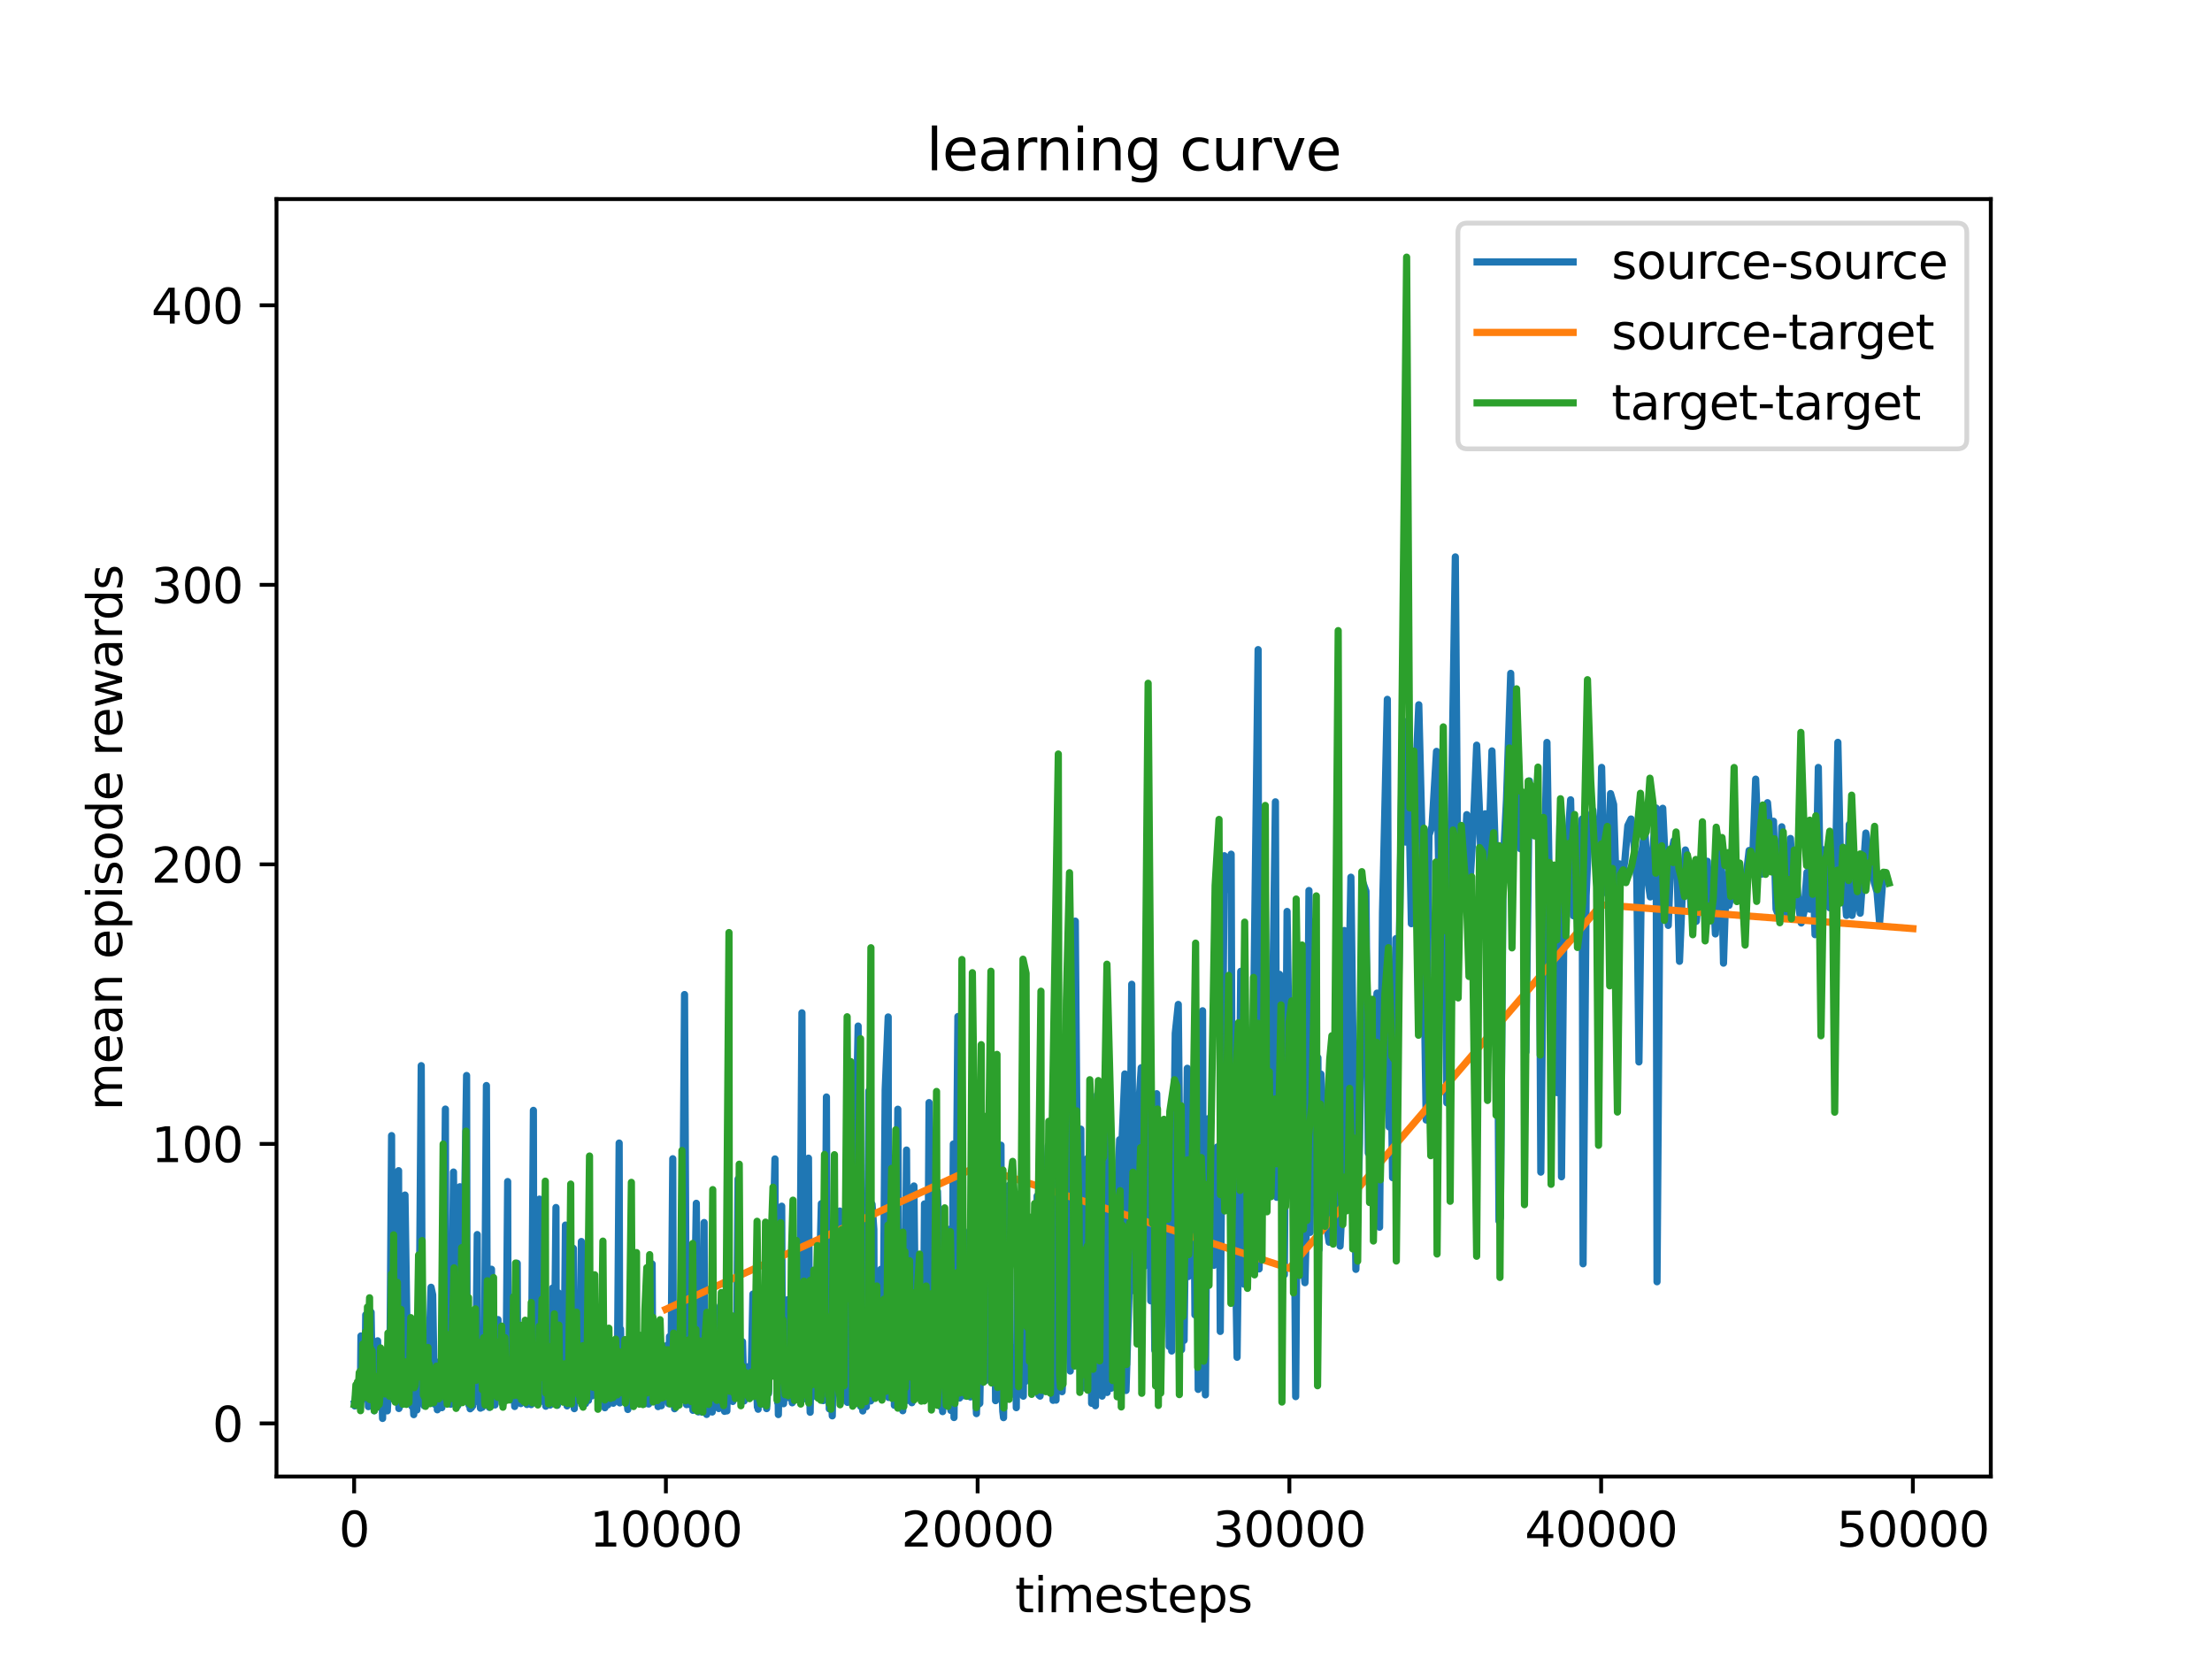 <?xml version="1.0" encoding="utf-8" standalone="no"?>
<!DOCTYPE svg PUBLIC "-//W3C//DTD SVG 1.1//EN"
  "http://www.w3.org/Graphics/SVG/1.1/DTD/svg11.dtd">
<svg xmlns:xlink="http://www.w3.org/1999/xlink" width="460.8pt" height="345.6pt" viewBox="0 0 460.8 345.6" xmlns="http://www.w3.org/2000/svg" version="1.1">
 <defs>
  <style type="text/css">*{stroke-linejoin: round; stroke-linecap: butt}</style>
 </defs>
 <g id="figure_1">
  <g id="patch_1">
   <path d="M 0 345.6 
L 460.8 345.6 
L 460.8 0 
L 0 0 
z
" style="fill: #ffffff"/>
  </g>
  <g id="axes_1">
   <g id="patch_2">
    <path d="M 57.6 307.584 
L 414.72 307.584 
L 414.72 41.472 
L 57.6 41.472 
z
" style="fill: #ffffff"/>
   </g>
   <g id="matplotlib.axis_1">
    <g id="xtick_1">
     <g id="line2d_1">
      <defs>
       <path id="mfc4a89f3c1" d="M 0 0 
L 0 3.5 
" style="stroke: #000000; stroke-width: 0.8"/>
      </defs>
      <g>
       <use xlink:href="#mfc4a89f3c1" x="73.774" y="307.584" style="stroke: #000000; stroke-width: 0.8"/>
      </g>
     </g>
     <g id="text_1">
      <!-- 0 -->
      <g transform="translate(70.593 322.182) scale(0.1 -0.1)">
       <defs>
        <path id="DejaVuSans-30" d="M 2034 4250 
Q 1547 4250 1301 3770 
Q 1056 3291 1056 2328 
Q 1056 1369 1301 889 
Q 1547 409 2034 409 
Q 2525 409 2770 889 
Q 3016 1369 3016 2328 
Q 3016 3291 2770 3770 
Q 2525 4250 2034 4250 
z
M 2034 4750 
Q 2819 4750 3233 4129 
Q 3647 3509 3647 2328 
Q 3647 1150 3233 529 
Q 2819 -91 2034 -91 
Q 1250 -91 836 529 
Q 422 1150 422 2328 
Q 422 3509 836 4129 
Q 1250 4750 2034 4750 
z
" transform="scale(0.016)"/>
       </defs>
       <use xlink:href="#DejaVuSans-30"/>
      </g>
     </g>
    </g>
    <g id="xtick_2">
     <g id="line2d_2">
      <g>
       <use xlink:href="#mfc4a89f3c1" x="138.717" y="307.584" style="stroke: #000000; stroke-width: 0.8"/>
      </g>
     </g>
     <g id="text_2">
      <!-- 10000 -->
      <g transform="translate(122.811 322.182) scale(0.1 -0.1)">
       <defs>
        <path id="DejaVuSans-31" d="M 794 531 
L 1825 531 
L 1825 4091 
L 703 3866 
L 703 4441 
L 1819 4666 
L 2450 4666 
L 2450 531 
L 3481 531 
L 3481 0 
L 794 0 
L 794 531 
z
" transform="scale(0.016)"/>
       </defs>
       <use xlink:href="#DejaVuSans-31"/>
       <use xlink:href="#DejaVuSans-30" x="63.623"/>
       <use xlink:href="#DejaVuSans-30" x="127.246"/>
       <use xlink:href="#DejaVuSans-30" x="190.869"/>
       <use xlink:href="#DejaVuSans-30" x="254.492"/>
      </g>
     </g>
    </g>
    <g id="xtick_3">
     <g id="line2d_3">
      <g>
       <use xlink:href="#mfc4a89f3c1" x="203.659" y="307.584" style="stroke: #000000; stroke-width: 0.8"/>
      </g>
     </g>
     <g id="text_3">
      <!-- 20000 -->
      <g transform="translate(187.753 322.182) scale(0.1 -0.1)">
       <defs>
        <path id="DejaVuSans-32" d="M 1228 531 
L 3431 531 
L 3431 0 
L 469 0 
L 469 531 
Q 828 903 1448 1529 
Q 2069 2156 2228 2338 
Q 2531 2678 2651 2914 
Q 2772 3150 2772 3378 
Q 2772 3750 2511 3984 
Q 2250 4219 1831 4219 
Q 1534 4219 1204 4116 
Q 875 4013 500 3803 
L 500 4441 
Q 881 4594 1212 4672 
Q 1544 4750 1819 4750 
Q 2544 4750 2975 4387 
Q 3406 4025 3406 3419 
Q 3406 3131 3298 2873 
Q 3191 2616 2906 2266 
Q 2828 2175 2409 1742 
Q 1991 1309 1228 531 
z
" transform="scale(0.016)"/>
       </defs>
       <use xlink:href="#DejaVuSans-32"/>
       <use xlink:href="#DejaVuSans-30" x="63.623"/>
       <use xlink:href="#DejaVuSans-30" x="127.246"/>
       <use xlink:href="#DejaVuSans-30" x="190.869"/>
       <use xlink:href="#DejaVuSans-30" x="254.492"/>
      </g>
     </g>
    </g>
    <g id="xtick_4">
     <g id="line2d_4">
      <g>
       <use xlink:href="#mfc4a89f3c1" x="268.602" y="307.584" style="stroke: #000000; stroke-width: 0.8"/>
      </g>
     </g>
     <g id="text_4">
      <!-- 30000 -->
      <g transform="translate(252.696 322.182) scale(0.1 -0.1)">
       <defs>
        <path id="DejaVuSans-33" d="M 2597 2516 
Q 3050 2419 3304 2112 
Q 3559 1806 3559 1356 
Q 3559 666 3084 287 
Q 2609 -91 1734 -91 
Q 1441 -91 1130 -33 
Q 819 25 488 141 
L 488 750 
Q 750 597 1062 519 
Q 1375 441 1716 441 
Q 2309 441 2620 675 
Q 2931 909 2931 1356 
Q 2931 1769 2642 2001 
Q 2353 2234 1838 2234 
L 1294 2234 
L 1294 2753 
L 1863 2753 
Q 2328 2753 2575 2939 
Q 2822 3125 2822 3475 
Q 2822 3834 2567 4026 
Q 2313 4219 1838 4219 
Q 1578 4219 1281 4162 
Q 984 4106 628 3988 
L 628 4550 
Q 988 4650 1302 4700 
Q 1616 4750 1894 4750 
Q 2613 4750 3031 4423 
Q 3450 4097 3450 3541 
Q 3450 3153 3228 2886 
Q 3006 2619 2597 2516 
z
" transform="scale(0.016)"/>
       </defs>
       <use xlink:href="#DejaVuSans-33"/>
       <use xlink:href="#DejaVuSans-30" x="63.623"/>
       <use xlink:href="#DejaVuSans-30" x="127.246"/>
       <use xlink:href="#DejaVuSans-30" x="190.869"/>
       <use xlink:href="#DejaVuSans-30" x="254.492"/>
      </g>
     </g>
    </g>
    <g id="xtick_5">
     <g id="line2d_5">
      <g>
       <use xlink:href="#mfc4a89f3c1" x="333.545" y="307.584" style="stroke: #000000; stroke-width: 0.8"/>
      </g>
     </g>
     <g id="text_5">
      <!-- 40000 -->
      <g transform="translate(317.638 322.182) scale(0.1 -0.1)">
       <defs>
        <path id="DejaVuSans-34" d="M 2419 4116 
L 825 1625 
L 2419 1625 
L 2419 4116 
z
M 2253 4666 
L 3047 4666 
L 3047 1625 
L 3713 1625 
L 3713 1100 
L 3047 1100 
L 3047 0 
L 2419 0 
L 2419 1100 
L 313 1100 
L 313 1709 
L 2253 4666 
z
" transform="scale(0.016)"/>
       </defs>
       <use xlink:href="#DejaVuSans-34"/>
       <use xlink:href="#DejaVuSans-30" x="63.623"/>
       <use xlink:href="#DejaVuSans-30" x="127.246"/>
       <use xlink:href="#DejaVuSans-30" x="190.869"/>
       <use xlink:href="#DejaVuSans-30" x="254.492"/>
      </g>
     </g>
    </g>
    <g id="xtick_6">
     <g id="line2d_6">
      <g>
       <use xlink:href="#mfc4a89f3c1" x="398.487" y="307.584" style="stroke: #000000; stroke-width: 0.8"/>
      </g>
     </g>
     <g id="text_6">
      <!-- 50000 -->
      <g transform="translate(382.581 322.182) scale(0.1 -0.1)">
       <defs>
        <path id="DejaVuSans-35" d="M 691 4666 
L 3169 4666 
L 3169 4134 
L 1269 4134 
L 1269 2991 
Q 1406 3038 1543 3061 
Q 1681 3084 1819 3084 
Q 2600 3084 3056 2656 
Q 3513 2228 3513 1497 
Q 3513 744 3044 326 
Q 2575 -91 1722 -91 
Q 1428 -91 1123 -41 
Q 819 9 494 109 
L 494 744 
Q 775 591 1075 516 
Q 1375 441 1709 441 
Q 2250 441 2565 725 
Q 2881 1009 2881 1497 
Q 2881 1984 2565 2268 
Q 2250 2553 1709 2553 
Q 1456 2553 1204 2497 
Q 953 2441 691 2322 
L 691 4666 
z
" transform="scale(0.016)"/>
       </defs>
       <use xlink:href="#DejaVuSans-35"/>
       <use xlink:href="#DejaVuSans-30" x="63.623"/>
       <use xlink:href="#DejaVuSans-30" x="127.246"/>
       <use xlink:href="#DejaVuSans-30" x="190.869"/>
       <use xlink:href="#DejaVuSans-30" x="254.492"/>
      </g>
     </g>
    </g>
    <g id="text_7">
     <!-- timesteps -->
     <g transform="translate(211.444 335.861) scale(0.1 -0.1)">
      <defs>
       <path id="DejaVuSans-74" d="M 1172 4494 
L 1172 3500 
L 2356 3500 
L 2356 3053 
L 1172 3053 
L 1172 1153 
Q 1172 725 1289 603 
Q 1406 481 1766 481 
L 2356 481 
L 2356 0 
L 1766 0 
Q 1100 0 847 248 
Q 594 497 594 1153 
L 594 3053 
L 172 3053 
L 172 3500 
L 594 3500 
L 594 4494 
L 1172 4494 
z
" transform="scale(0.016)"/>
       <path id="DejaVuSans-69" d="M 603 3500 
L 1178 3500 
L 1178 0 
L 603 0 
L 603 3500 
z
M 603 4863 
L 1178 4863 
L 1178 4134 
L 603 4134 
L 603 4863 
z
" transform="scale(0.016)"/>
       <path id="DejaVuSans-6d" d="M 3328 2828 
Q 3544 3216 3844 3400 
Q 4144 3584 4550 3584 
Q 5097 3584 5394 3201 
Q 5691 2819 5691 2113 
L 5691 0 
L 5113 0 
L 5113 2094 
Q 5113 2597 4934 2840 
Q 4756 3084 4391 3084 
Q 3944 3084 3684 2787 
Q 3425 2491 3425 1978 
L 3425 0 
L 2847 0 
L 2847 2094 
Q 2847 2600 2669 2842 
Q 2491 3084 2119 3084 
Q 1678 3084 1418 2786 
Q 1159 2488 1159 1978 
L 1159 0 
L 581 0 
L 581 3500 
L 1159 3500 
L 1159 2956 
Q 1356 3278 1631 3431 
Q 1906 3584 2284 3584 
Q 2666 3584 2933 3390 
Q 3200 3197 3328 2828 
z
" transform="scale(0.016)"/>
       <path id="DejaVuSans-65" d="M 3597 1894 
L 3597 1613 
L 953 1613 
Q 991 1019 1311 708 
Q 1631 397 2203 397 
Q 2534 397 2845 478 
Q 3156 559 3463 722 
L 3463 178 
Q 3153 47 2828 -22 
Q 2503 -91 2169 -91 
Q 1331 -91 842 396 
Q 353 884 353 1716 
Q 353 2575 817 3079 
Q 1281 3584 2069 3584 
Q 2775 3584 3186 3129 
Q 3597 2675 3597 1894 
z
M 3022 2063 
Q 3016 2534 2758 2815 
Q 2500 3097 2075 3097 
Q 1594 3097 1305 2825 
Q 1016 2553 972 2059 
L 3022 2063 
z
" transform="scale(0.016)"/>
       <path id="DejaVuSans-73" d="M 2834 3397 
L 2834 2853 
Q 2591 2978 2328 3040 
Q 2066 3103 1784 3103 
Q 1356 3103 1142 2972 
Q 928 2841 928 2578 
Q 928 2378 1081 2264 
Q 1234 2150 1697 2047 
L 1894 2003 
Q 2506 1872 2764 1633 
Q 3022 1394 3022 966 
Q 3022 478 2636 193 
Q 2250 -91 1575 -91 
Q 1294 -91 989 -36 
Q 684 19 347 128 
L 347 722 
Q 666 556 975 473 
Q 1284 391 1588 391 
Q 1994 391 2212 530 
Q 2431 669 2431 922 
Q 2431 1156 2273 1281 
Q 2116 1406 1581 1522 
L 1381 1569 
Q 847 1681 609 1914 
Q 372 2147 372 2553 
Q 372 3047 722 3315 
Q 1072 3584 1716 3584 
Q 2034 3584 2315 3537 
Q 2597 3491 2834 3397 
z
" transform="scale(0.016)"/>
       <path id="DejaVuSans-70" d="M 1159 525 
L 1159 -1331 
L 581 -1331 
L 581 3500 
L 1159 3500 
L 1159 2969 
Q 1341 3281 1617 3432 
Q 1894 3584 2278 3584 
Q 2916 3584 3314 3078 
Q 3713 2572 3713 1747 
Q 3713 922 3314 415 
Q 2916 -91 2278 -91 
Q 1894 -91 1617 61 
Q 1341 213 1159 525 
z
M 3116 1747 
Q 3116 2381 2855 2742 
Q 2594 3103 2138 3103 
Q 1681 3103 1420 2742 
Q 1159 2381 1159 1747 
Q 1159 1113 1420 752 
Q 1681 391 2138 391 
Q 2594 391 2855 752 
Q 3116 1113 3116 1747 
z
" transform="scale(0.016)"/>
      </defs>
      <use xlink:href="#DejaVuSans-74"/>
      <use xlink:href="#DejaVuSans-69" x="39.209"/>
      <use xlink:href="#DejaVuSans-6d" x="66.992"/>
      <use xlink:href="#DejaVuSans-65" x="164.404"/>
      <use xlink:href="#DejaVuSans-73" x="225.928"/>
      <use xlink:href="#DejaVuSans-74" x="278.027"/>
      <use xlink:href="#DejaVuSans-65" x="317.236"/>
      <use xlink:href="#DejaVuSans-70" x="378.76"/>
      <use xlink:href="#DejaVuSans-73" x="442.236"/>
     </g>
    </g>
   </g>
   <g id="matplotlib.axis_2">
    <g id="ytick_1">
     <g id="line2d_7">
      <defs>
       <path id="mbda6e2bfa5" d="M 0 0 
L -3.5 0 
" style="stroke: #000000; stroke-width: 0.8"/>
      </defs>
      <g>
       <use xlink:href="#mbda6e2bfa5" x="57.6" y="296.522" style="stroke: #000000; stroke-width: 0.8"/>
      </g>
     </g>
     <g id="text_8">
      <!-- 0 -->
      <g transform="translate(44.237 300.321) scale(0.1 -0.1)">
       <use xlink:href="#DejaVuSans-30"/>
      </g>
     </g>
    </g>
    <g id="ytick_2">
     <g id="line2d_8">
      <g>
       <use xlink:href="#mbda6e2bfa5" x="57.6" y="238.291" style="stroke: #000000; stroke-width: 0.8"/>
      </g>
     </g>
     <g id="text_9">
      <!-- 100 -->
      <g transform="translate(31.512 242.091) scale(0.1 -0.1)">
       <use xlink:href="#DejaVuSans-31"/>
       <use xlink:href="#DejaVuSans-30" x="63.623"/>
       <use xlink:href="#DejaVuSans-30" x="127.246"/>
      </g>
     </g>
    </g>
    <g id="ytick_3">
     <g id="line2d_9">
      <g>
       <use xlink:href="#mbda6e2bfa5" x="57.6" y="180.061" style="stroke: #000000; stroke-width: 0.8"/>
      </g>
     </g>
     <g id="text_10">
      <!-- 200 -->
      <g transform="translate(31.512 183.861) scale(0.1 -0.1)">
       <use xlink:href="#DejaVuSans-32"/>
       <use xlink:href="#DejaVuSans-30" x="63.623"/>
       <use xlink:href="#DejaVuSans-30" x="127.246"/>
      </g>
     </g>
    </g>
    <g id="ytick_4">
     <g id="line2d_10">
      <g>
       <use xlink:href="#mbda6e2bfa5" x="57.6" y="121.831" style="stroke: #000000; stroke-width: 0.8"/>
      </g>
     </g>
     <g id="text_11">
      <!-- 300 -->
      <g transform="translate(31.512 125.63) scale(0.1 -0.1)">
       <use xlink:href="#DejaVuSans-33"/>
       <use xlink:href="#DejaVuSans-30" x="63.623"/>
       <use xlink:href="#DejaVuSans-30" x="127.246"/>
      </g>
     </g>
    </g>
    <g id="ytick_5">
     <g id="line2d_11">
      <g>
       <use xlink:href="#mbda6e2bfa5" x="57.6" y="63.601" style="stroke: #000000; stroke-width: 0.8"/>
      </g>
     </g>
     <g id="text_12">
      <!-- 400 -->
      <g transform="translate(31.512 67.4) scale(0.1 -0.1)">
       <use xlink:href="#DejaVuSans-34"/>
       <use xlink:href="#DejaVuSans-30" x="63.623"/>
       <use xlink:href="#DejaVuSans-30" x="127.246"/>
      </g>
     </g>
    </g>
    <g id="text_13">
     <!-- mean episode rewards -->
     <g transform="translate(25.433 231.36) rotate(-90) scale(0.1 -0.1)">
      <defs>
       <path id="DejaVuSans-61" d="M 2194 1759 
Q 1497 1759 1228 1600 
Q 959 1441 959 1056 
Q 959 750 1161 570 
Q 1363 391 1709 391 
Q 2188 391 2477 730 
Q 2766 1069 2766 1631 
L 2766 1759 
L 2194 1759 
z
M 3341 1997 
L 3341 0 
L 2766 0 
L 2766 531 
Q 2569 213 2275 61 
Q 1981 -91 1556 -91 
Q 1019 -91 701 211 
Q 384 513 384 1019 
Q 384 1609 779 1909 
Q 1175 2209 1959 2209 
L 2766 2209 
L 2766 2266 
Q 2766 2663 2505 2880 
Q 2244 3097 1772 3097 
Q 1472 3097 1187 3025 
Q 903 2953 641 2809 
L 641 3341 
Q 956 3463 1253 3523 
Q 1550 3584 1831 3584 
Q 2591 3584 2966 3190 
Q 3341 2797 3341 1997 
z
" transform="scale(0.016)"/>
       <path id="DejaVuSans-6e" d="M 3513 2113 
L 3513 0 
L 2938 0 
L 2938 2094 
Q 2938 2591 2744 2837 
Q 2550 3084 2163 3084 
Q 1697 3084 1428 2787 
Q 1159 2491 1159 1978 
L 1159 0 
L 581 0 
L 581 3500 
L 1159 3500 
L 1159 2956 
Q 1366 3272 1645 3428 
Q 1925 3584 2291 3584 
Q 2894 3584 3203 3211 
Q 3513 2838 3513 2113 
z
" transform="scale(0.016)"/>
       <path id="DejaVuSans-20" transform="scale(0.016)"/>
       <path id="DejaVuSans-6f" d="M 1959 3097 
Q 1497 3097 1228 2736 
Q 959 2375 959 1747 
Q 959 1119 1226 758 
Q 1494 397 1959 397 
Q 2419 397 2687 759 
Q 2956 1122 2956 1747 
Q 2956 2369 2687 2733 
Q 2419 3097 1959 3097 
z
M 1959 3584 
Q 2709 3584 3137 3096 
Q 3566 2609 3566 1747 
Q 3566 888 3137 398 
Q 2709 -91 1959 -91 
Q 1206 -91 779 398 
Q 353 888 353 1747 
Q 353 2609 779 3096 
Q 1206 3584 1959 3584 
z
" transform="scale(0.016)"/>
       <path id="DejaVuSans-64" d="M 2906 2969 
L 2906 4863 
L 3481 4863 
L 3481 0 
L 2906 0 
L 2906 525 
Q 2725 213 2448 61 
Q 2172 -91 1784 -91 
Q 1150 -91 751 415 
Q 353 922 353 1747 
Q 353 2572 751 3078 
Q 1150 3584 1784 3584 
Q 2172 3584 2448 3432 
Q 2725 3281 2906 2969 
z
M 947 1747 
Q 947 1113 1208 752 
Q 1469 391 1925 391 
Q 2381 391 2643 752 
Q 2906 1113 2906 1747 
Q 2906 2381 2643 2742 
Q 2381 3103 1925 3103 
Q 1469 3103 1208 2742 
Q 947 2381 947 1747 
z
" transform="scale(0.016)"/>
       <path id="DejaVuSans-72" d="M 2631 2963 
Q 2534 3019 2420 3045 
Q 2306 3072 2169 3072 
Q 1681 3072 1420 2755 
Q 1159 2438 1159 1844 
L 1159 0 
L 581 0 
L 581 3500 
L 1159 3500 
L 1159 2956 
Q 1341 3275 1631 3429 
Q 1922 3584 2338 3584 
Q 2397 3584 2469 3576 
Q 2541 3569 2628 3553 
L 2631 2963 
z
" transform="scale(0.016)"/>
       <path id="DejaVuSans-77" d="M 269 3500 
L 844 3500 
L 1563 769 
L 2278 3500 
L 2956 3500 
L 3675 769 
L 4391 3500 
L 4966 3500 
L 4050 0 
L 3372 0 
L 2619 2869 
L 1863 0 
L 1184 0 
L 269 3500 
z
" transform="scale(0.016)"/>
      </defs>
      <use xlink:href="#DejaVuSans-6d"/>
      <use xlink:href="#DejaVuSans-65" x="97.412"/>
      <use xlink:href="#DejaVuSans-61" x="158.936"/>
      <use xlink:href="#DejaVuSans-6e" x="220.215"/>
      <use xlink:href="#DejaVuSans-20" x="283.594"/>
      <use xlink:href="#DejaVuSans-65" x="315.381"/>
      <use xlink:href="#DejaVuSans-70" x="376.904"/>
      <use xlink:href="#DejaVuSans-69" x="440.381"/>
      <use xlink:href="#DejaVuSans-73" x="468.164"/>
      <use xlink:href="#DejaVuSans-6f" x="520.264"/>
      <use xlink:href="#DejaVuSans-64" x="581.445"/>
      <use xlink:href="#DejaVuSans-65" x="644.922"/>
      <use xlink:href="#DejaVuSans-20" x="706.445"/>
      <use xlink:href="#DejaVuSans-72" x="738.232"/>
      <use xlink:href="#DejaVuSans-65" x="777.096"/>
      <use xlink:href="#DejaVuSans-77" x="838.619"/>
      <use xlink:href="#DejaVuSans-61" x="920.406"/>
      <use xlink:href="#DejaVuSans-72" x="981.686"/>
      <use xlink:href="#DejaVuSans-64" x="1021.049"/>
      <use xlink:href="#DejaVuSans-73" x="1084.525"/>
     </g>
    </g>
   </g>
   <g id="line2d_12">
    <path d="M 73.833 292.418 
L 73.904 292.886 
L 74.151 290.21 
L 74.346 291.743 
L 74.456 289.755 
L 74.567 292.161 
L 74.683 290.308 
L 75.054 292.262 
L 75.197 278.298 
L 75.411 291.101 
L 75.58 279.703 
L 75.8 290.502 
L 75.995 291.028 
L 76.19 273.908 
L 76.275 291.488 
L 76.398 291.259 
L 76.606 283.383 
L 76.742 293.025 
L 76.982 286.411 
L 77.067 290.746 
L 77.307 273.361 
L 77.573 289.516 
L 77.71 285.035 
L 77.963 293.89 
L 78.151 290.186 
L 78.346 292.804 
L 78.437 290.856 
L 78.664 279.313 
L 78.794 286.707 
L 78.957 286.452 
L 79.041 291.841 
L 79.126 290.429 
L 79.288 284.436 
L 79.457 291.958 
L 79.561 290.022 
L 79.697 295.488 
L 79.781 290.133 
L 79.911 290.969 
L 80.035 286.833 
L 80.158 290.658 
L 80.346 284.061 
L 80.463 289.281 
L 80.593 285.832 
L 80.684 293.909 
L 81.022 287.556 
L 81.178 290.669 
L 81.574 236.565 
L 81.691 286.766 
L 82.009 282.825 
L 82.113 290.696 
L 82.243 287.336 
L 82.334 291.524 
L 82.431 291.411 
L 82.535 290.343 
L 83.035 243.871 
L 83.094 293.417 
L 83.171 293.218 
L 83.275 289.241 
L 83.353 292.386 
L 83.633 286.141 
L 83.847 292.087 
L 83.951 291.821 
L 84.366 248.948 
L 84.808 278.587 
L 85.022 278.984 
L 85.217 292.231 
L 85.399 284.727 
L 85.49 290.785 
L 85.6 290.235 
L 85.737 291.359 
L 85.795 292.95 
L 86.003 291.051 
L 86.191 294.697 
L 86.347 285.245 
L 86.484 289.444 
L 86.633 288.347 
L 86.795 276.986 
L 86.847 293.726 
L 87.113 274.877 
L 87.204 291.979 
L 87.75 221.996 
L 87.99 288.485 
L 88.081 291.942 
L 88.166 291.656 
L 88.25 289.736 
L 88.347 292.831 
L 88.568 287.7 
L 88.666 289.32 
L 88.789 287.23 
L 88.997 290.92 
L 89.296 285.211 
L 89.373 292.023 
L 89.575 274.979 
L 89.796 268.161 
L 90.133 269.735 
L 90.536 292.529 
L 90.64 287.768 
L 90.841 289.431 
L 91.036 283.756 
L 91.101 293.686 
L 91.166 292.365 
L 91.276 290.214 
L 91.348 292.587 
L 91.484 284.233 
L 91.692 291.062 
L 91.822 285.577 
L 92.049 293.242 
L 92.147 292.063 
L 92.263 285.821 
L 92.783 231.04 
L 92.893 287.966 
L 93.199 272.706 
L 93.543 291.276 
L 93.692 282.663 
L 93.822 284.402 
L 93.893 292.535 
L 94.01 287.067 
L 94.471 244.156 
L 94.744 290.505 
L 94.829 290.616 
L 95.069 280.49 
L 95.303 292.417 
L 95.361 292.842 
L 95.79 247.22 
L 95.907 287.56 
L 96.16 289.45 
L 96.264 288.987 
L 96.348 290.477 
L 96.621 262.539 
L 97.199 224.046 
L 97.335 291.315 
L 97.478 287.981 
L 97.706 292.76 
L 97.836 284.926 
L 97.939 293.48 
L 98.095 278.087 
L 98.219 293.236 
L 98.362 288.956 
L 98.472 292.881 
L 98.576 289.583 
L 98.641 292.209 
L 98.894 278.307 
L 98.972 290.7 
L 99.076 289.572 
L 99.42 257.181 
L 99.498 291.971 
L 99.621 288.511 
L 99.745 290.012 
L 99.862 288.602 
L 100.083 293.349 
L 100.258 289.45 
L 100.453 293.179 
L 100.901 285.461 
L 101.329 226.138 
L 101.55 292.082 
L 101.797 289.877 
L 101.933 293.185 
L 102.037 288.739 
L 102.388 264.407 
L 102.466 291.087 
L 102.667 278.186 
L 102.823 280.51 
L 103.115 292.681 
L 103.291 287.831 
L 103.447 289.775 
L 103.544 289.393 
L 103.745 274.889 
L 103.843 291.18 
L 104.187 284.841 
L 104.343 285.839 
L 104.453 287.853 
L 104.603 284.1 
L 104.739 288.426 
L 104.94 290.593 
L 105.077 290.681 
L 105.239 277.478 
L 105.369 291.307 
L 105.759 246.14 
L 105.849 291.253 
L 105.986 288.315 
L 106.083 291.284 
L 106.226 284.273 
L 106.33 291.604 
L 106.492 291.602 
L 106.778 271.998 
L 106.869 289.341 
L 106.986 287.864 
L 107.064 291.632 
L 107.161 291.46 
L 107.22 292.995 
L 107.317 290.284 
L 107.415 291.592 
L 107.746 263.162 
L 107.856 291.074 
L 107.941 290.774 
L 108.051 291.176 
L 108.2 290.79 
L 108.311 289.927 
L 108.48 292.402 
L 108.59 290.626 
L 108.843 276.363 
L 108.934 290.38 
L 109.291 276.734 
L 109.434 285.128 
L 109.623 281.48 
L 109.772 292.583 
L 109.902 288.511 
L 109.993 291.915 
L 110.071 291.564 
L 110.259 288.306 
L 110.46 291.352 
L 110.59 286.53 
L 110.655 292.609 
L 111.116 231.307 
L 111.214 289.731 
L 111.428 283.056 
L 111.538 287.167 
L 111.701 285.13 
L 111.954 290.738 
L 112.051 288.815 
L 112.389 249.798 
L 112.883 281.407 
L 113.084 290.604 
L 113.162 289.825 
L 113.357 292.098 
L 113.487 284.476 
L 113.694 292.945 
L 113.928 285.757 
L 114.058 285.535 
L 114.169 285.883 
L 114.318 290.096 
L 114.545 283.834 
L 114.604 292.698 
L 114.786 287.618 
L 114.876 290.582 
L 115.117 268.316 
L 115.201 290.901 
L 115.422 289.087 
L 115.818 251.548 
L 115.903 291.286 
L 116.026 283.912 
L 116.117 292.747 
L 116.318 269.323 
L 116.442 291.195 
L 116.669 269.788 
L 116.903 280.008 
L 116.994 291.844 
L 117.117 286.095 
L 117.221 288.038 
L 117.533 282.308 
L 117.792 255.206 
L 118.072 287.72 
L 118.13 292.875 
L 118.344 280.553 
L 118.422 291.339 
L 118.546 286.548 
L 118.702 289.947 
L 118.883 278.636 
L 118.987 287.306 
L 119.124 289 
L 119.442 260.055 
L 119.637 293.449 
L 120.033 276.579 
L 120.202 284.713 
L 120.41 275.599 
L 120.513 289.955 
L 120.656 286.099 
L 120.773 288.032 
L 121.111 258.628 
L 121.436 285.701 
L 121.533 290.742 
L 121.637 290.266 
L 121.715 290.578 
L 121.975 292.392 
L 122.319 285.781 
L 122.423 286.434 
L 122.592 291.732 
L 122.832 265.685 
L 122.936 290.376 
L 123.196 273.866 
L 123.338 290.794 
L 123.54 283.138 
L 123.67 289.05 
L 123.819 283.216 
L 123.923 287.97 
L 124.092 288.116 
L 124.228 282.411 
L 124.371 289.417 
L 124.566 287.898 
L 124.891 287.178 
L 124.988 288.19 
L 125.144 291.298 
L 125.248 290.309 
L 125.423 277.068 
L 125.521 291.722 
L 125.722 279.759 
L 125.839 289.046 
L 125.949 285.762 
L 126.008 293.262 
L 126.086 291.213 
L 126.215 289.764 
L 126.378 285.31 
L 126.501 286.517 
L 126.638 292.66 
L 126.722 291.489 
L 126.891 287.171 
L 126.988 290.441 
L 127.125 283.481 
L 127.196 291.663 
L 127.391 286.029 
L 127.56 287.111 
L 127.67 288.88 
L 127.761 292.319 
L 127.897 282.971 
L 128.079 291.98 
L 128.216 290.894 
L 128.359 285.273 
L 128.495 286.995 
L 128.573 291.089 
L 128.982 238.118 
L 129.112 292.251 
L 129.268 276.85 
L 129.482 287.777 
L 129.618 288.319 
L 130.073 284.317 
L 130.235 290.864 
L 130.378 281.538 
L 130.528 283.444 
L 130.683 292.541 
L 130.787 293.62 
L 131.054 284.046 
L 131.125 291.665 
L 131.359 271.729 
L 131.489 283.233 
L 131.658 278.59 
L 131.82 281.23 
L 131.989 291.062 
L 132.119 287.994 
L 132.242 287.852 
L 132.391 288.62 
L 132.528 291.227 
L 132.684 282.562 
L 132.807 287.661 
L 132.943 287.775 
L 133.093 285.946 
L 133.171 290.866 
L 133.255 290.752 
L 133.353 290.416 
L 133.58 288.644 
L 133.775 291.372 
L 133.931 280.852 
L 134.035 288.934 
L 134.177 285.062 
L 134.34 292.43 
L 134.638 278.899 
L 134.749 291.211 
L 135.054 265.647 
L 135.132 292.488 
L 135.229 291.177 
L 135.327 291.753 
L 135.541 272.55 
L 135.853 263.306 
L 136.002 291.171 
L 136.119 291.569 
L 136.346 281.246 
L 136.522 290.854 
L 136.632 287.73 
L 136.736 290.455 
L 137.022 282.962 
L 137.087 293.023 
L 137.178 291.218 
L 137.334 286.134 
L 137.405 291.991 
L 137.489 291.944 
L 137.632 288.901 
L 137.775 292.836 
L 137.912 285.394 
L 138.106 290.511 
L 138.197 290.014 
L 138.379 291.427 
L 138.639 281.627 
L 138.827 287.282 
L 139.029 280.205 
L 139.1 291.62 
L 139.21 287.083 
L 139.295 292.421 
L 139.47 278.418 
L 139.555 291.941 
L 139.659 289.926 
L 139.723 292 
L 140.152 241.388 
L 140.275 288.761 
L 140.464 290.601 
L 140.522 293.466 
L 140.724 290.851 
L 140.931 287.291 
L 141.126 291.288 
L 141.269 291.144 
L 141.393 286.482 
L 141.665 271.96 
L 141.821 278.783 
L 141.893 291.633 
L 141.983 290.11 
L 142.6 207.179 
L 143.029 292.613 
L 143.224 285.476 
L 143.575 291.557 
L 143.659 292.598 
L 143.815 281.611 
L 144.003 278.066 
L 144.243 291.951 
L 144.308 291.539 
L 144.354 293.8 
L 144.438 292.615 
L 144.614 277.224 
L 145.055 250.667 
L 145.471 294.127 
L 145.555 289.541 
L 145.646 291.453 
L 145.815 280.847 
L 145.893 292.605 
L 146.133 276.655 
L 146.211 294.174 
L 146.302 293.233 
L 146.387 293.169 
L 146.685 254.67 
L 146.77 290.408 
L 146.861 289.87 
L 147.004 283.262 
L 147.211 294.655 
L 147.458 287.736 
L 147.711 287.166 
L 147.893 283.73 
L 147.952 292.968 
L 148.302 274.456 
L 148.367 294.151 
L 148.458 290.064 
L 148.731 272.029 
L 148.867 285.873 
L 149.056 278.458 
L 149.218 291.838 
L 149.484 283.803 
L 149.731 293.427 
L 150.127 279.78 
L 150.199 291.622 
L 150.296 288.445 
L 150.446 289.544 
L 150.523 291.388 
L 150.764 285.773 
L 150.939 294.012 
L 151.075 282.667 
L 151.153 290.934 
L 151.257 288.222 
L 151.426 293.915 
L 151.601 282.862 
L 151.744 284.504 
L 151.809 291.796 
L 152.095 278.234 
L 152.199 289.235 
L 152.368 281.147 
L 152.589 282.212 
L 152.66 291.95 
L 152.848 284.004 
L 152.965 290.466 
L 153.102 285.665 
L 153.193 290.981 
L 153.439 283.036 
L 153.751 245.614 
L 153.874 290.231 
L 154.043 288.566 
L 154.134 289.238 
L 154.303 288.51 
L 154.426 285.007 
L 154.511 290.274 
L 154.686 279.506 
L 155.011 291.848 
L 155.141 284.789 
L 155.251 285.787 
L 155.329 291.028 
L 155.466 290.16 
L 155.576 288.342 
L 155.732 290.761 
L 155.862 284.704 
L 156.115 289.696 
L 156.232 290.92 
L 156.472 287.09 
L 156.842 269.581 
L 157.057 290.366 
L 157.161 287.865 
L 157.303 288.418 
L 157.433 283.515 
L 157.778 293.105 
L 157.862 289.874 
L 157.933 293.571 
L 158.148 274.04 
L 158.291 286.943 
L 158.44 288.201 
L 158.537 291.503 
L 158.667 291.784 
L 159.024 289.88 
L 159.102 292.556 
L 159.213 291.896 
L 159.323 287.254 
L 159.447 287.572 
L 159.7 293.44 
L 159.817 291.421 
L 159.992 284.231 
L 160.102 290.28 
L 160.317 279.615 
L 160.59 258.666 
L 160.719 284.44 
L 161.064 257.491 
L 161.44 241.426 
L 161.577 283.462 
L 161.772 283.348 
L 162.012 292.226 
L 162.103 290.55 
L 162.148 294.683 
L 162.311 286.63 
L 162.525 290.354 
L 162.843 251.27 
L 163.018 289.752 
L 163.233 292.424 
L 163.382 290.351 
L 163.616 273.838 
L 164.064 270.758 
L 164.168 290.278 
L 164.317 290.199 
L 164.512 289.303 
L 164.597 291.296 
L 164.681 291.248 
L 164.928 284.349 
L 165.032 292.232 
L 165.155 285.623 
L 165.272 291.589 
L 165.473 287.074 
L 165.616 287.743 
L 165.701 291.167 
L 165.863 290.737 
L 166.259 274.209 
L 166.415 279.506 
L 166.512 289.147 
L 167.058 210.991 
L 167.383 289.566 
L 167.48 288.377 
L 167.584 288.958 
L 167.714 287.386 
L 167.974 273.273 
L 168.051 291.523 
L 168.422 241.266 
L 168.675 290.153 
L 168.772 294.2 
L 168.902 284.865 
L 169.091 287.314 
L 169.168 291.045 
L 169.357 285.628 
L 169.519 277.538 
L 169.766 282.557 
L 169.915 290.481 
L 170.058 288.723 
L 170.285 282.389 
L 171.104 250.741 
L 171.221 289.64 
L 171.377 286.585 
L 171.513 291.772 
L 171.675 281.145 
L 171.766 289.923 
L 172.162 228.522 
L 172.364 289.131 
L 172.61 256.781 
L 172.753 293.494 
L 172.935 280.304 
L 173.033 290.477 
L 173.149 283.461 
L 173.227 291.373 
L 173.377 294.95 
L 173.572 283.879 
L 173.773 286.194 
L 174.046 274.136 
L 174.15 286.721 
L 174.435 277.033 
L 174.617 279.55 
L 174.948 252.281 
L 175.182 266.179 
L 175.351 286.676 
L 175.526 282.08 
L 175.669 291.341 
L 175.884 263.601 
L 176.182 290.576 
L 176.455 249.081 
L 176.533 292.137 
L 176.76 262.317 
L 176.871 289.77 
L 177.26 232.688 
L 177.39 288.565 
L 177.52 285.192 
L 177.598 292.524 
L 177.773 292.555 
L 177.897 285.607 
L 178.241 240.662 
L 178.767 213.744 
L 178.981 290.255 
L 179.059 292.346 
L 179.131 292.275 
L 179.235 288.915 
L 179.3 292.993 
L 179.384 289.856 
L 179.449 292.279 
L 179.566 284.8 
L 179.735 293.928 
L 179.832 289.763 
L 179.994 277.266 
L 180.189 284.213 
L 180.293 292.083 
L 180.475 293.038 
L 181.001 227.222 
L 181.124 284.485 
L 181.378 291.839 
L 181.67 250.875 
L 182.04 256.105 
L 182.144 287.381 
L 182.612 272.686 
L 183.034 272.877 
L 183.164 283.426 
L 183.482 264.431 
L 183.579 289.791 
L 183.82 266.413 
L 183.995 276.431 
L 184.398 227.02 
L 185.027 211.848 
L 185.112 291.119 
L 185.333 282.543 
L 185.716 242.927 
L 185.872 282.65 
L 186.235 247.943 
L 186.313 292.75 
L 186.391 292.389 
L 186.515 291.842 
L 187.034 231.068 
L 187.32 281.964 
L 187.515 266.135 
L 187.658 282.189 
L 187.826 280.941 
L 188.002 278.587 
L 188.06 293.884 
L 188.288 285.984 
L 188.482 283.743 
L 188.846 239.575 
L 189.151 291.732 
L 189.45 277.48 
L 189.638 289.69 
L 189.768 291.364 
L 189.892 286.285 
L 189.957 292.218 
L 190.073 289.324 
L 190.385 247.06 
L 190.684 273.906 
L 190.859 278.564 
L 191.236 265.207 
L 191.554 271.92 
L 191.807 269.267 
L 191.918 290.488 
L 192.074 286.438 
L 192.301 287.899 
L 192.587 250.792 
L 192.801 288.564 
L 193.074 267.738 
L 193.145 291.223 
L 193.541 229.69 
L 193.762 289.219 
L 193.918 283.068 
L 194.113 282.101 
L 194.314 272.312 
L 194.438 288.413 
L 194.658 261.49 
L 194.801 289.749 
L 195.003 284.761 
L 195.295 248.188 
L 195.548 257.575 
L 195.808 288.517 
L 195.912 288.683 
L 195.97 293.046 
L 196.185 262.208 
L 196.366 294.068 
L 196.737 271.848 
L 196.905 292.853 
L 197.139 268.301 
L 197.457 292.359 
L 197.711 256.099 
L 198.087 293.83 
L 198.237 287.398 
L 198.594 238.324 
L 198.737 295.299 
L 199.036 270.138 
L 199.549 211.76 
L 199.828 252.573 
L 199.899 291.238 
L 200.471 265.616 
L 200.588 282.93 
L 200.847 290.765 
L 201.094 274.826 
L 201.205 286.374 
L 201.425 289.992 
L 202.003 256.386 
L 202.153 291.011 
L 202.646 264.322 
L 202.783 288.498 
L 203.146 236.679 
L 203.244 290.278 
L 203.413 294.481 
L 203.621 286.727 
L 203.698 289.899 
L 203.939 292.494 
L 204.108 292.343 
L 204.517 270.48 
L 204.854 283.62 
L 205.108 261.252 
L 205.393 287.562 
L 205.731 277.734 
L 206.095 251.564 
L 206.374 249.377 
L 206.536 279.763 
L 206.894 235.825 
L 207.024 283.736 
L 207.251 270.663 
L 207.394 291.786 
L 207.64 283.343 
L 207.868 283.75 
L 208.095 290.831 
L 208.524 238.563 
L 208.66 287.18 
L 208.894 293.993 
L 209.056 295.321 
L 209.478 257.369 
L 209.829 272.137 
L 210.134 246.961 
L 210.329 290.696 
L 210.576 283.123 
L 210.855 287.614 
L 211.011 282.522 
L 211.167 284.98 
L 211.316 282.033 
L 211.563 280.534 
L 211.712 293.242 
L 211.946 260.309 
L 212.232 284.645 
L 212.531 248.698 
L 212.712 280.138 
L 213.076 246.748 
L 213.174 290.847 
L 213.492 243.492 
L 213.589 287.805 
L 213.836 274.751 
L 214.193 273.788 
L 214.381 267.713 
L 214.927 263.894 
L 215.219 274.313 
L 215.544 256.987 
L 215.719 287.25 
L 216.051 249.14 
L 216.291 258.568 
L 216.414 290.616 
L 216.661 290.835 
L 216.804 289.785 
L 217.077 282.364 
L 217.401 247.928 
L 217.622 262.43 
L 217.992 246.232 
L 218.369 238.651 
L 218.648 254.362 
L 218.778 290.093 
L 218.973 266.99 
L 219.207 265.116 
L 219.376 291.715 
L 219.778 227.069 
L 219.986 291.675 
L 220.564 222.727 
L 221.116 246.501 
L 221.252 289.916 
L 221.356 287.967 
L 222.22 221.114 
L 222.733 229.525 
L 222.954 285.619 
L 223.493 230.567 
L 224.006 191.884 
L 224.37 238.328 
L 224.701 253.055 
L 225.155 235.223 
L 225.35 282.736 
L 225.662 247.506 
L 225.824 289.118 
L 226.013 284.251 
L 226.24 261.383 
L 226.571 241.284 
L 226.935 276.78 
L 227.247 249.293 
L 227.402 292.33 
L 227.669 259.72 
L 227.896 290.494 
L 228.117 262.474 
L 228.201 292.84 
L 228.597 228.054 
L 229.338 271.689 
L 229.591 290.838 
L 230.065 225.381 
L 230.39 241.988 
L 230.637 290.077 
L 230.831 281.231 
L 231.072 260.101 
L 231.494 289.192 
L 231.708 263.366 
L 232.163 272.556 
L 232.416 255.32 
L 232.754 251.851 
L 233.234 237.411 
L 233.721 238.036 
L 234.325 223.719 
L 234.572 289.662 
L 235.176 270.309 
L 235.761 205.04 
L 236.066 253.135 
L 236.313 256.233 
L 236.488 269.016 
L 236.839 236.422 
L 237.735 222.438 
L 238.144 236.425 
L 238.358 263.794 
L 238.67 246.343 
L 239.287 203.027 
L 239.722 270.992 
L 240.235 244.262 
L 240.56 281.3 
L 240.963 227.84 
L 241.372 248.821 
L 241.839 235.793 
L 242.131 250.342 
L 242.391 252.565 
L 242.846 239.995 
L 243.197 235.878 
L 243.56 280.504 
L 243.924 253.508 
L 244.086 281.445 
L 244.359 250.627 
L 244.827 215.254 
L 245.457 209.241 
L 246.138 281.171 
L 246.32 268.371 
L 246.671 279.222 
L 247.34 222.544 
L 247.541 265.934 
L 247.937 225.02 
L 248.217 258.81 
L 248.619 229.588 
L 248.924 273.915 
L 249.132 264.485 
L 249.314 267.378 
L 249.515 265.772 
L 249.606 289.436 
L 249.938 251.576 
L 250.516 210.559 
L 250.691 269.327 
L 251.107 290.581 
L 251.353 257.143 
L 251.73 233.029 
L 252.081 249.021 
L 252.373 256.505 
L 252.665 253.577 
L 252.879 263.589 
L 253.172 246.17 
L 253.568 238.94 
L 254.016 242.435 
L 254.204 277.362 
L 255.049 178.262 
L 255.672 185.282 
L 256.471 177.944 
L 256.731 254.671 
L 257.146 219.072 
L 257.367 261.625 
L 257.705 282.743 
L 257.893 267.658 
L 258.465 202.343 
L 258.984 224.218 
L 259.166 267.529 
L 259.679 241.317 
L 259.965 249.674 
L 260.348 239.975 
L 260.718 246.002 
L 262.088 135.326 
L 262.296 264.346 
L 262.816 238.789 
L 263.413 171.656 
L 263.842 219.933 
L 264.355 221.306 
L 264.712 237.733 
L 265.693 167.034 
L 265.978 249.428 
L 266.563 202.978 
L 267.128 218.181 
L 267.55 265.567 
L 268.122 189.874 
L 268.687 227.763 
L 269.407 243.334 
L 269.687 258.342 
L 269.914 290.942 
L 270.336 232.681 
L 270.784 237.375 
L 271.258 205.451 
L 271.654 265.228 
L 271.843 267.211 
L 272.135 255.752 
L 272.68 185.512 
L 272.921 256.732 
L 273.44 192.027 
L 273.823 237.684 
L 274.122 249.736 
L 274.544 220.332 
L 274.778 260.328 
L 275.174 223.751 
L 275.596 231.621 
L 276.038 232.606 
L 276.369 240.154 
L 276.622 257.037 
L 276.882 258.78 
L 277.421 222.021 
L 277.941 226.029 
L 278.532 225.15 
L 279.162 259.583 
L 279.486 253.124 
L 280.051 193.845 
L 280.48 233.891 
L 281.415 182.737 
L 282.454 264.43 
L 283.227 238.205 
L 283.883 183.765 
L 284.558 185.642 
L 285.033 240.194 
L 285.377 237.047 
L 285.727 237.338 
L 286.344 214.054 
L 286.857 206.883 
L 287.39 255.648 
L 288 190.025 
L 289.007 145.687 
L 289.384 234.767 
L 289.786 223.578 
L 290.098 245.33 
L 290.806 195.529 
L 291.267 211.841 
L 292.215 150.056 
L 292.813 175.411 
L 293.488 166.678 
L 294.014 192.426 
L 294.677 167.214 
L 295.56 146.818 
L 296.17 171.687 
L 297.099 233.32 
L 297.677 173.989 
L 298.313 172.125 
L 299.255 156.526 
L 299.839 188.076 
L 300.404 184.911 
L 300.982 187.816 
L 301.392 229.736 
L 303.171 116.012 
L 303.73 188.992 
L 304.275 188.949 
L 304.905 183.008 
L 305.554 169.705 
L 306.171 184.74 
L 306.834 174.059 
L 307.62 155.232 
L 308.243 169.761 
L 308.795 190.528 
L 309.412 169.524 
L 310.107 178.73 
L 310.802 156.428 
L 311.406 174.264 
L 311.912 199.1 
L 312.263 254.382 
L 312.555 253.745 
L 313.133 180.066 
L 313.828 166.592 
L 314.711 140.272 
L 315.354 174.171 
L 316.127 160.503 
L 316.712 176.805 
L 317.445 175.855 
L 317.881 219.151 
L 318.595 162.677 
L 319.244 171.118 
L 320.056 168.035 
L 320.647 176.704 
L 320.978 244.175 
L 321.576 188.799 
L 322.258 154.66 
L 322.803 187.897 
L 323.368 188.462 
L 323.946 190.083 
L 324.355 227.612 
L 324.959 171.941 
L 325.29 245.146 
L 325.842 186.719 
L 327.187 166.615 
L 327.765 190.77 
L 328.343 181.118 
L 328.914 190.322 
L 329.577 170.62 
L 329.784 263.277 
L 330.421 186.587 
L 331.116 170.485 
L 331.837 168.817 
L 332.441 176.737 
L 332.98 191.931 
L 333.649 159.864 
L 334.207 184.028 
L 334.895 186.304 
L 335.506 165.319 
L 336.149 167.594 
L 336.727 186.253 
L 337.337 179.953 
L 337.883 182.914 
L 338.48 179.356 
L 339.104 171.993 
L 339.779 170.61 
L 340.377 175.634 
L 340.968 183.059 
L 341.422 221.225 
L 342 177.63 
L 342.656 172.881 
L 343.221 183.087 
L 343.793 186.845 
L 344.364 176.601 
L 345.001 168.324 
L 345.189 267.014 
L 345.728 192.712 
L 346.377 168.377 
L 347.527 192.777 
L 348.098 178.145 
L 348.702 175.157 
L 349.339 180.226 
L 349.871 200.259 
L 350.43 186.738 
L 351.099 177.061 
L 351.729 179.419 
L 352.268 189.164 
L 352.807 190.732 
L 353.365 191.934 
L 353.982 185.331 
L 354.534 188.621 
L 355.099 180.247 
L 355.671 179.416 
L 356.21 191.726 
L 356.807 183.532 
L 357.346 194.555 
L 357.937 182.243 
L 358.515 175.222 
L 359.035 200.644 
L 359.639 182.165 
L 360.184 188.612 
L 360.775 186.004 
L 361.34 184.156 
L 361.912 181.396 
L 362.548 181.547 
L 363.113 186.176 
L 363.717 182.876 
L 364.373 177.17 
L 365.016 181.577 
L 365.737 162.309 
L 366.406 179.251 
L 367.01 182.098 
L 367.594 176.053 
L 368.205 167.215 
L 368.809 174.088 
L 369.451 171.078 
L 369.984 189.405 
L 370.536 190.779 
L 371.172 172.238 
L 371.757 180.399 
L 372.335 191.184 
L 372.984 174.67 
L 373.536 184.788 
L 374.134 181.247 
L 374.686 188.791 
L 375.231 192.269 
L 375.816 189.92 
L 376.426 181.72 
L 377.004 189.406 
L 377.569 177.171 
L 378.102 194.712 
L 378.79 159.871 
L 379.349 194.093 
L 379.972 177.024 
L 380.57 188.26 
L 381.141 189.102 
L 381.667 188.246 
L 382.213 189.463 
L 382.862 154.639 
L 383.44 180.958 
L 384.07 182.761 
L 384.654 190.706 
L 385.239 171.743 
L 385.81 190.693 
L 386.375 187.226 
L 386.934 182.922 
L 387.518 190.245 
L 388.694 173.544 
L 389.291 177.621 
L 389.876 179.304 
L 390.447 183.84 
L 391.019 185.829 
L 391.551 192.216 
L 392.149 184.353 
L 392.707 182.697 
L 392.707 182.697 
" clip-path="url(#pb264c2c8f2)" style="fill: none; stroke: #1f77b4; stroke-width: 1.5; stroke-linecap: square"/>
   </g>
   <g id="line2d_13">
    <path d="M 138.717 272.736 
L 203.659 243.004 
L 268.602 264.238 
L 333.545 188.491 
L 398.487 193.446 
" clip-path="url(#pb264c2c8f2)" style="fill: none; stroke: #ff7f0e; stroke-width: 1.5; stroke-linecap: square"/>
   </g>
   <g id="line2d_14">
    <path d="M 73.833 292.631 
L 73.898 292.375 
L 74.144 288.484 
L 74.346 291.304 
L 74.463 287.865 
L 74.58 290.506 
L 74.833 285.932 
L 74.904 292.267 
L 75.054 285.613 
L 75.106 293.876 
L 75.261 289.609 
L 75.417 288.406 
L 75.58 279.979 
L 75.684 289.132 
L 75.859 284.913 
L 75.943 289.903 
L 76.145 277.486 
L 76.34 291.155 
L 76.547 272.274 
L 76.768 277.395 
L 76.989 270.353 
L 77.086 291.576 
L 77.229 280.88 
L 77.353 286.401 
L 77.528 281.41 
L 77.625 290.923 
L 77.762 288.021 
L 77.872 288.325 
L 77.963 293.868 
L 78.093 286.683 
L 78.177 289.282 
L 78.437 287.527 
L 78.496 293.198 
L 78.684 289.415 
L 78.762 291.66 
L 78.924 287.705 
L 78.996 292.565 
L 79.08 291.858 
L 79.281 280.799 
L 79.619 290.25 
L 79.775 281.346 
L 80.061 283.962 
L 80.145 290.378 
L 80.47 284.998 
L 80.639 287.739 
L 80.814 277.706 
L 80.931 289.953 
L 81.035 286.712 
L 81.119 290.868 
L 81.275 286.387 
L 81.567 265.379 
L 81.678 290.297 
L 82.003 257.238 
L 82.093 291.635 
L 82.217 288.196 
L 82.347 292.094 
L 82.444 288.003 
L 82.555 289.211 
L 82.782 267.153 
L 83.009 291.577 
L 83.249 285.283 
L 83.535 272.778 
L 83.639 289.262 
L 83.749 286.348 
L 83.905 292.543 
L 84.275 283.665 
L 84.47 290.644 
L 84.581 287.084 
L 84.659 292.564 
L 84.75 291.472 
L 84.853 287.86 
L 85.191 292.178 
L 85.568 274.481 
L 85.886 282.834 
L 86.12 283.309 
L 86.289 289.091 
L 86.497 288.573 
L 86.854 283.228 
L 87.198 261.444 
L 87.36 286.837 
L 87.536 285.162 
L 87.938 258.429 
L 88.198 290.607 
L 88.334 283.105 
L 88.419 291.051 
L 88.555 288.386 
L 88.646 292.978 
L 89.153 280.698 
L 89.257 291.079 
L 89.393 284.145 
L 89.588 292.415 
L 89.672 290.814 
L 89.802 285.587 
L 90.166 291.614 
L 90.296 291.467 
L 90.361 292.199 
L 90.607 286.087 
L 90.757 287.659 
L 90.919 284.597 
L 91.146 291.14 
L 91.341 288.901 
L 91.413 291.417 
L 91.51 290.33 
L 91.789 285.026 
L 91.919 284.552 
L 92.315 238.332 
L 92.627 290.469 
L 92.848 280.73 
L 92.919 291.394 
L 93.043 286.451 
L 93.153 292.514 
L 93.335 288.716 
L 93.452 289.05 
L 93.536 291.224 
L 93.718 277.957 
L 93.868 291.381 
L 94.588 264.117 
L 94.744 280.684 
L 94.939 286.556 
L 95.017 293.391 
L 95.095 291.677 
L 95.166 292.344 
L 95.303 284.231 
L 95.452 287.194 
L 95.524 292.235 
L 95.647 285.143 
L 95.705 292.332 
L 95.796 290.681 
L 96.173 259.91 
L 96.342 292.198 
L 96.504 289.472 
L 96.582 291.907 
L 96.699 290.637 
L 97.076 235.638 
L 97.18 290.88 
L 97.374 275.576 
L 97.602 270.299 
L 97.719 292.354 
L 97.978 282.24 
L 98.141 292.683 
L 98.401 281.086 
L 98.537 287.328 
L 98.732 283.816 
L 99.037 272.655 
L 99.154 287.573 
L 99.427 280.786 
L 99.563 283.629 
L 99.732 279.894 
L 99.946 281.109 
L 100.18 279.592 
L 100.355 280.775 
L 100.466 289.502 
L 100.745 278.671 
L 100.972 292.079 
L 101.05 292.693 
L 101.154 287.226 
L 101.271 289.865 
L 101.518 266.802 
L 101.628 285.95 
L 101.797 282.696 
L 101.914 288.532 
L 102.063 289.062 
L 102.122 293.138 
L 102.304 285.838 
L 102.414 287.186 
L 102.55 284.073 
L 102.817 266.136 
L 102.901 290.172 
L 103.2 279.422 
L 103.323 288.434 
L 103.427 288.276 
L 103.563 283.206 
L 103.641 291.097 
L 103.986 279.883 
L 104.089 289.703 
L 104.512 276.254 
L 104.577 292.352 
L 104.667 290.536 
L 104.771 293.15 
L 104.888 291.964 
L 105.005 288.291 
L 105.181 278.639 
L 105.557 291.728 
L 105.661 291.281 
L 105.927 285.676 
L 106.103 291.639 
L 106.226 285.821 
L 106.369 290.273 
L 106.466 289.504 
L 106.577 286.561 
L 106.739 287.628 
L 106.966 270.136 
L 107.044 290.71 
L 107.408 263.115 
L 107.707 290.032 
L 107.869 286.364 
L 107.947 290.743 
L 108.259 283.015 
L 108.369 290.69 
L 108.558 276.078 
L 108.648 291.605 
L 108.759 286.556 
L 108.882 288.111 
L 108.999 286.008 
L 109.155 292.025 
L 109.408 275.025 
L 109.499 292.21 
L 109.597 288.626 
L 109.778 289.7 
L 109.889 286.371 
L 110.129 289.925 
L 110.285 286.158 
L 110.369 291.538 
L 110.675 271.325 
L 110.915 292.259 
L 110.986 290.934 
L 111.097 290.229 
L 111.22 287.752 
L 111.389 289.754 
L 111.642 283.426 
L 111.785 285.371 
L 111.876 290.935 
L 111.987 286.657 
L 112.045 292.68 
L 112.331 276.289 
L 112.539 281.343 
L 112.636 287.026 
L 112.909 270.652 
L 113.188 286.176 
L 113.597 246.06 
L 113.707 290.208 
L 113.831 289.911 
L 114.026 280.359 
L 114.201 291.172 
L 114.279 292.457 
L 114.409 288.736 
L 114.519 289.079 
L 114.604 288.777 
L 114.734 290.101 
L 114.883 288.506 
L 115.071 282.807 
L 115.253 281.311 
L 115.48 273.694 
L 115.597 292.531 
L 115.864 278.631 
L 115.922 292.74 
L 116.084 285.965 
L 116.175 288.91 
L 116.429 276.05 
L 116.571 287.23 
L 116.695 285.3 
L 116.786 290.78 
L 117.065 286.58 
L 117.227 287.021 
L 117.338 292.107 
L 117.435 290.228 
L 117.572 284.109 
L 117.779 290.672 
L 117.948 288.388 
L 118.046 289.585 
L 118.137 288.631 
L 118.214 292.371 
L 118.338 285.855 
L 118.435 289.194 
L 118.89 246.667 
L 119.046 292.472 
L 119.208 280.185 
L 119.403 279.688 
L 119.539 283.268 
L 119.624 289.94 
L 119.793 286.506 
L 120.098 273.347 
L 120.234 286.161 
L 120.591 290.702 
L 120.695 289.722 
L 120.877 291.969 
L 121.02 286.743 
L 121.182 292.608 
L 121.403 280.339 
L 121.468 293.144 
L 121.592 287.454 
L 121.858 290.3 
L 121.942 291.933 
L 122.118 289.439 
L 122.208 291.319 
L 122.806 240.822 
L 122.936 287.281 
L 123.105 285.024 
L 123.39 279.594 
L 123.527 288.991 
L 123.631 287.829 
L 123.89 265.558 
L 124.001 286.593 
L 124.196 286.717 
L 124.313 289.37 
L 124.494 285.15 
L 124.559 293.577 
L 124.728 280.285 
L 124.839 288.353 
L 125.014 283.976 
L 125.202 288.429 
L 125.598 258.546 
L 125.826 289.9 
L 125.917 289.776 
L 125.988 291.642 
L 126.241 282.96 
L 126.319 290.822 
L 126.553 285.194 
L 126.67 288.132 
L 126.839 276.686 
L 126.982 285.941 
L 127.177 291.313 
L 127.41 287.12 
L 127.573 290.866 
L 127.709 291.142 
L 127.884 284.039 
L 128.021 284.232 
L 128.248 278.964 
L 128.605 290.579 
L 128.917 281.556 
L 129.073 283.648 
L 129.196 287.601 
L 129.586 284.559 
L 129.69 290.153 
L 129.852 282.914 
L 129.956 289.077 
L 130.177 279.07 
L 130.268 292.299 
L 130.339 291.982 
L 130.502 285.598 
L 130.683 289.602 
L 130.826 289.264 
L 130.911 290.324 
L 131.073 281.484 
L 131.528 246.307 
L 131.742 290.926 
L 131.846 290.845 
L 131.982 293.007 
L 132.099 287.057 
L 132.216 288.168 
L 132.353 286.227 
L 132.599 260.934 
L 132.664 291.282 
L 132.807 287.261 
L 132.892 290.593 
L 133.119 278.103 
L 133.184 292.51 
L 133.32 287.846 
L 133.418 288.847 
L 133.489 291.585 
L 133.671 288.315 
L 133.755 290.766 
L 133.879 286.478 
L 133.944 292.603 
L 134.333 272.978 
L 134.742 264.072 
L 134.827 290.172 
L 135.34 261.366 
L 135.613 286.621 
L 135.755 289.537 
L 136.002 274.413 
L 136.067 292.062 
L 136.288 290.492 
L 136.392 288.542 
L 136.515 288.95 
L 136.652 287.989 
L 136.944 291.769 
L 137.087 286.56 
L 137.204 287.366 
L 137.502 274.917 
L 137.658 279.787 
L 137.821 280.08 
L 137.905 291.23 
L 138.067 281.246 
L 138.295 291.07 
L 138.626 281.167 
L 138.775 283.369 
L 138.853 290.887 
L 139.074 281.179 
L 139.171 287.707 
L 139.373 281.204 
L 139.626 292.475 
L 139.717 290.523 
L 139.866 285.691 
L 139.957 291.733 
L 140.327 277.709 
L 140.418 288.497 
L 140.581 279.214 
L 140.828 293.152 
L 141.035 284.195 
L 141.12 289.778 
L 141.308 288.806 
L 141.386 289.833 
L 141.477 292.705 
L 141.587 290.19 
L 142.061 239.674 
L 142.263 291.177 
L 142.503 284.078 
L 142.607 291.482 
L 142.73 288.21 
L 142.795 291.815 
L 142.88 291.33 
L 142.997 287.146 
L 143.23 290.269 
L 143.451 279.12 
L 143.581 289.603 
L 143.958 291.953 
L 144.289 259.043 
L 144.516 284.951 
L 144.685 278.509 
L 144.796 293.571 
L 144.977 276.953 
L 145.049 291.185 
L 145.133 290.885 
L 145.244 293.964 
L 145.309 291.487 
L 145.38 291.578 
L 145.458 292.253 
L 145.783 279.339 
L 145.932 293.88 
L 146.101 291.523 
L 146.348 281.337 
L 146.413 294.171 
L 146.575 281.803 
L 146.737 289.86 
L 146.926 278.038 
L 147.244 273.384 
L 147.354 290.183 
L 147.549 280.743 
L 147.608 292.569 
L 147.731 286.537 
L 147.822 289.677 
L 147.991 283.146 
L 148.075 291.324 
L 148.478 247.819 
L 148.627 282.957 
L 148.802 285.106 
L 148.952 288.525 
L 149.088 283.678 
L 149.264 282.176 
L 149.328 291.722 
L 149.536 288.877 
L 149.66 283.772 
L 149.796 291.135 
L 149.919 286.576 
L 150.264 269.257 
L 150.355 289.159 
L 150.549 292.136 
L 150.673 286.728 
L 150.744 292.814 
L 150.855 289.576 
L 151.043 288.668 
L 151.192 281.181 
L 151.861 194.268 
L 151.946 289.812 
L 152.076 283.813 
L 152.225 285.621 
L 152.452 274.076 
L 152.777 287.326 
L 152.861 290.234 
L 153.063 289.761 
L 153.173 291.352 
L 153.251 290.368 
L 153.407 285.825 
L 153.517 289.861 
L 153.66 285.411 
L 153.998 242.527 
L 154.271 287.731 
L 154.342 292.843 
L 154.654 284.608 
L 154.745 289.727 
L 154.894 287.837 
L 154.998 290.064 
L 155.297 285.904 
L 155.459 289.586 
L 155.582 287.043 
L 155.751 287.125 
L 155.888 290.936 
L 155.992 289.167 
L 156.147 291.37 
L 156.511 285.85 
L 156.719 289.225 
L 156.849 285.825 
L 156.959 290.927 
L 157.083 289.776 
L 157.284 281.459 
L 157.713 254.414 
L 158.115 291.185 
L 158.2 290.091 
L 158.278 291.733 
L 158.414 287.587 
L 158.492 292.498 
L 158.622 285.612 
L 158.83 291.82 
L 158.908 291.933 
L 159.2 286.558 
L 159.473 254.59 
L 159.661 292.866 
L 159.869 289.906 
L 159.992 290.356 
L 160.109 289.654 
L 160.271 281.537 
L 160.557 261.119 
L 161.031 247.314 
L 161.317 260.37 
L 161.44 286.822 
L 161.577 283.916 
L 161.791 275.094 
L 161.869 291.639 
L 162.09 274.978 
L 162.33 282.216 
L 162.642 254.714 
L 162.882 282.55 
L 163.103 274.908 
L 163.252 285.829 
L 163.583 290.559 
L 163.668 290.152 
L 163.967 285.565 
L 164.051 290.142 
L 164.2 290.769 
L 164.33 283.522 
L 164.622 287.427 
L 164.863 261.492 
L 165.194 250.017 
L 165.506 291.75 
L 165.908 258.415 
L 166.077 280.264 
L 166.246 279.174 
L 166.408 290.025 
L 166.512 288.891 
L 166.603 290.505 
L 166.714 289.457 
L 166.805 292.49 
L 167.012 288.572 
L 167.155 286.903 
L 167.24 290.703 
L 167.473 266.876 
L 167.662 290.281 
L 167.811 288.271 
L 167.948 290.072 
L 168.064 287.6 
L 168.175 287.859 
L 168.324 281.383 
L 168.474 292.267 
L 168.779 266.721 
L 168.922 288.56 
L 169.097 286.324 
L 169.311 280.408 
L 169.526 264.586 
L 169.623 288.404 
L 170.279 259.478 
L 170.435 291.281 
L 170.61 280.661 
L 170.747 287.416 
L 170.922 279.031 
L 170.993 291.702 
L 171.351 283.095 
L 171.76 240.496 
L 171.864 288.555 
L 172.416 274.306 
L 172.584 290.784 
L 172.714 283.185 
L 172.773 292.45 
L 172.948 275.252 
L 173.11 293.566 
L 173.201 288.571 
L 173.825 240.547 
L 174.059 287.628 
L 174.234 281.236 
L 174.455 263.062 
L 174.617 288.895 
L 174.831 290.538 
L 174.916 290.219 
L 175 292.641 
L 175.078 292.313 
L 175.351 256.143 
L 175.546 285.391 
L 175.695 284.629 
L 175.832 288.693 
L 176.475 211.809 
L 176.786 270.525 
L 177.234 221.15 
L 177.63 292.937 
L 177.923 289.335 
L 178.027 289.578 
L 178.105 292.485 
L 178.397 250.759 
L 178.715 251.999 
L 179.274 216.378 
L 179.41 292.769 
L 179.605 289.162 
L 179.696 290.32 
L 179.806 286.407 
L 179.975 291.436 
L 180.15 275.9 
L 180.345 291.973 
L 180.462 288.075 
L 180.774 286.244 
L 181.43 197.434 
L 181.514 290.34 
L 181.839 275.003 
L 181.956 288.352 
L 182.254 286.019 
L 182.326 291.315 
L 182.651 267.896 
L 182.884 285.511 
L 183.066 284.447 
L 183.255 288.122 
L 183.462 284.549 
L 183.547 289.635 
L 183.651 287.256 
L 183.729 291.669 
L 184.151 270.636 
L 184.346 271.419 
L 184.579 289.828 
L 184.982 255.21 
L 185.3 265.797 
L 185.755 243.392 
L 185.859 291.318 
L 186.131 277.725 
L 186.606 235.349 
L 187.041 293.349 
L 187.229 281.044 
L 187.378 284.059 
L 187.794 280.956 
L 188.08 256.674 
L 188.288 292.985 
L 188.521 260.739 
L 188.625 289.098 
L 188.801 277.767 
L 189.164 279.506 
L 189.483 262.646 
L 189.599 285.568 
L 189.814 286.887 
L 189.937 286.414 
L 190.145 269.292 
L 190.444 291.626 
L 190.567 289.527 
L 190.749 276.927 
L 190.885 288.814 
L 191.171 267.959 
L 191.567 261.244 
L 191.684 290.502 
L 191.924 291.889 
L 192.165 286.08 
L 192.47 269.028 
L 192.541 291.832 
L 192.937 267.901 
L 193.061 284.758 
L 193.21 288.83 
L 193.606 271.868 
L 193.834 269.525 
L 194.035 293.737 
L 194.21 289.457 
L 194.386 281.905 
L 194.522 288.215 
L 195.1 227.368 
L 195.262 292.747 
L 195.444 289.146 
L 195.743 269.16 
L 196.074 281.249 
L 196.412 280.385 
L 196.802 251.615 
L 196.892 288.083 
L 197.113 292.739 
L 197.308 274.988 
L 197.496 292.98 
L 197.983 256.562 
L 198.536 286.427 
L 198.691 286.713 
L 198.932 292.366 
L 199.198 288.18 
L 199.412 265.108 
L 199.588 287.796 
L 199.769 284.187 
L 199.873 290.201 
L 200.386 199.886 
L 200.77 290.131 
L 201.263 270.048 
L 201.399 290.878 
L 201.588 287.806 
L 201.718 290.702 
L 201.958 288.424 
L 202.562 202.634 
L 202.952 233.14 
L 203.114 291.158 
L 203.198 289.071 
L 203.38 293.241 
L 203.484 287.044 
L 203.685 284.97 
L 203.867 287.416 
L 204.406 217.62 
L 204.562 285.509 
L 204.738 284.412 
L 204.887 287.942 
L 205.27 232.562 
L 205.536 260.298 
L 205.855 246.592 
L 206.426 202.325 
L 206.569 288.098 
L 206.718 282.258 
L 207.121 246.953 
L 207.692 219.648 
L 207.822 289.046 
L 208.563 246.042 
L 208.939 243.748 
L 209.121 293.309 
L 209.322 276.51 
L 209.706 284.106 
L 209.849 285.765 
L 210.063 268.545 
L 210.219 291.509 
L 210.615 244.504 
L 210.953 241.937 
L 211.979 264.418 
L 212.199 288.879 
L 212.55 273.62 
L 213.109 199.821 
L 213.752 202.765 
L 213.972 276.476 
L 214.252 253.409 
L 214.446 283.589 
L 214.687 260.254 
L 214.908 290.472 
L 215.531 250.721 
L 215.771 289.899 
L 216.077 269.205 
L 216.849 206.487 
L 216.94 289.624 
L 217.258 253.053 
L 217.616 256.063 
L 217.869 289.907 
L 218.09 278.727 
L 218.479 233.583 
L 218.824 290.241 
L 219.22 232.277 
L 220.467 157.075 
L 220.707 286.246 
L 220.902 288.981 
L 221.33 222.691 
L 221.46 288.302 
L 222.136 208.459 
L 222.798 181.802 
L 223.311 215.279 
L 223.857 284.576 
L 224.266 231.405 
L 224.792 252.818 
L 224.948 290.063 
L 225.181 261.982 
L 225.461 286.442 
L 226.006 260.334 
L 226.253 277.917 
L 226.493 259.566 
L 226.591 289.603 
L 227.026 224.924 
L 227.467 234.036 
L 227.708 285.254 
L 228 254.79 
L 228.344 251.946 
L 228.805 225.106 
L 229.091 283.499 
L 229.559 241.659 
L 229.903 241.013 
L 230.598 200.857 
L 231.656 241.88 
L 231.773 287.595 
L 232.104 279.891 
L 232.552 260.481 
L 232.734 290.979 
L 233.052 249.721 
L 233.358 248.035 
L 233.579 293.093 
L 233.871 255.259 
L 234.182 281.129 
L 234.442 260.62 
L 234.683 284.251 
L 234.897 264.546 
L 235.377 254.628 
L 235.631 258.774 
L 236.007 244.188 
L 236.611 259.559 
L 236.878 279.983 
L 237.157 253.004 
L 237.618 239.082 
L 237.845 290.251 
L 239.177 142.335 
L 240.073 254.848 
L 240.456 243.696 
L 240.735 288.714 
L 241.125 231.03 
L 241.307 292.777 
L 241.612 249.405 
L 241.8 290.213 
L 242.099 269.182 
L 242.482 233.173 
L 242.982 241.195 
L 243.268 253.99 
L 243.697 231.507 
L 244.671 224.934 
L 245.197 226.277 
L 245.677 290.524 
L 246.06 230.353 
L 246.431 274.256 
L 247.392 241.618 
L 247.626 261.36 
L 247.898 255.21 
L 248.476 237.709 
L 249.067 196.475 
L 249.496 284.851 
L 250.249 241.138 
L 250.587 249.603 
L 250.743 283.567 
L 250.938 282.356 
L 251.262 246.746 
L 251.568 249.547 
L 251.853 267.769 
L 252.25 238.033 
L 253.133 184.479 
L 253.945 170.706 
L 254.243 248.873 
L 254.626 230.374 
L 255.133 252.261 
L 255.945 203.188 
L 256.419 271.518 
L 256.873 241.104 
L 257.406 225 
L 257.997 213.044 
L 258.335 248 
L 258.757 240.4 
L 259.289 192.095 
L 259.685 231.786 
L 259.874 268.389 
L 260.16 253.599 
L 260.621 248.682 
L 261.134 203.61 
L 261.341 265.579 
L 262.088 213.184 
L 262.348 256.4 
L 262.9 262.48 
L 263.576 167.791 
L 263.939 252.439 
L 264.42 223.248 
L 264.764 249.29 
L 265.16 234.968 
L 265.641 228.933 
L 265.998 242.43 
L 266.388 233.676 
L 266.855 209.347 
L 267.05 292.077 
L 267.453 239.917 
L 267.803 251.35 
L 268.55 212.865 
L 269.083 208.512 
L 269.459 269.341 
L 270.018 187.287 
L 270.472 219.569 
L 270.68 265.698 
L 271.252 196.865 
L 271.524 256.093 
L 271.979 240.91 
L 272.258 254.239 
L 272.616 236.787 
L 273.265 229.868 
L 274.213 186.63 
L 274.473 288.677 
L 275.051 229.987 
L 275.356 248.402 
L 275.772 233.501 
L 276.044 255.478 
L 276.558 231.586 
L 277.006 220.662 
L 277.46 215.762 
L 277.727 259.174 
L 278.772 131.37 
L 279.155 246.565 
L 279.447 248.98 
L 279.733 255.099 
L 280.11 245.199 
L 280.448 252.269 
L 280.753 249.825 
L 281.149 226.724 
L 281.565 242.336 
L 281.805 260.18 
L 282.201 237.104 
L 282.591 243.135 
L 282.825 262.718 
L 283.695 181.583 
L 284.247 186.817 
L 285.007 211.369 
L 285.305 250.513 
L 285.851 208.164 
L 286.104 258.527 
L 286.825 217.143 
L 287.539 245.79 
L 288.487 207.144 
L 289.241 197.42 
L 289.968 220.073 
L 290.65 221.026 
L 290.877 262.691 
L 293.027 53.568 
L 293.702 168.309 
L 294.534 156.464 
L 295.495 215.659 
L 296.034 189.983 
L 296.638 172.525 
L 298.054 240.745 
L 298.469 228.195 
L 299.125 179.588 
L 299.365 261.236 
L 299.852 210.014 
L 300.664 151.427 
L 301.203 193.93 
L 301.755 187.752 
L 302.093 250.25 
L 302.697 172.909 
L 303.288 175.856 
L 303.762 207.887 
L 304.405 171.96 
L 305.476 186.567 
L 306.016 203.417 
L 306.587 182.647 
L 307.613 261.701 
L 308.217 176.558 
L 308.86 177.534 
L 309.49 184.993 
L 309.88 229.243 
L 310.529 179.416 
L 311.152 173.467 
L 311.659 232.319 
L 312.269 176.164 
L 312.471 266.115 
L 313.049 187.383 
L 313.633 178.811 
L 314.426 155.821 
L 314.971 197.463 
L 315.926 143.497 
L 316.634 164.796 
L 317.29 165.03 
L 317.575 250.957 
L 318.348 162.717 
L 319.056 163.986 
L 319.653 174.14 
L 320.394 159.8 
L 320.855 219.789 
L 321.537 170.284 
L 322.089 187.214 
L 322.745 179.68 
L 323.121 246.715 
L 323.751 180.218 
L 324.31 195.799 
L 325.076 166.392 
L 325.693 175.911 
L 326.206 194.953 
L 326.797 175.704 
L 327.395 177.479 
L 328.025 169.675 
L 328.616 197.377 
L 329.148 193.306 
L 329.707 187.946 
L 330.7 141.594 
L 331.382 162.735 
L 332.59 184.802 
L 333.006 238.584 
L 333.597 175.805 
L 334.233 175.708 
L 334.837 172.157 
L 335.331 205.369 
L 335.909 180.923 
L 336.461 200.209 
L 336.941 231.661 
L 337.545 182.166 
L 338.143 181.208 
L 338.708 183.875 
L 339.89 180.397 
L 340.468 177.449 
L 341.085 172.431 
L 341.734 165.256 
L 342.357 174.339 
L 342.961 173.27 
L 343.708 162.115 
L 344.364 167.358 
L 344.936 181.904 
L 345.527 177.205 
L 346.163 176.195 
L 346.722 191.729 
L 347.377 177.796 
L 347.975 176.85 
L 348.553 179.691 
L 349.157 173.32 
L 349.735 180.87 
L 350.345 183.301 
L 350.923 186.772 
L 351.508 178.098 
L 352.086 181.057 
L 352.631 194.725 
L 353.261 179.05 
L 353.826 189.038 
L 354.645 171.197 
L 355.216 196.005 
L 355.762 188.756 
L 356.346 191.839 
L 356.905 187.149 
L 357.521 172.319 
L 358.119 176.463 
L 358.723 174.472 
L 359.32 180.297 
L 359.957 177.625 
L 360.541 186.743 
L 361.249 159.888 
L 361.827 187.818 
L 362.405 179.793 
L 362.964 186.251 
L 363.542 196.876 
L 364.113 182.121 
L 364.711 177.328 
L 365.334 179.201 
L 365.945 187.775 
L 366.568 174.251 
L 367.224 167.695 
L 367.808 182.151 
L 368.451 171.373 
L 369.029 181.647 
L 369.627 174.732 
L 370.231 185.946 
L 370.77 192.225 
L 371.478 173.303 
L 372.043 189.292 
L 372.614 183.225 
L 373.186 191.396 
L 373.777 177.081 
L 374.374 186.383 
L 375.153 152.577 
L 375.764 171.238 
L 376.342 180.318 
L 377.017 170.856 
L 377.608 186.307 
L 378.264 169.946 
L 378.881 178.755 
L 379.342 215.77 
L 379.92 180.208 
L 380.557 178.063 
L 381.167 173.156 
L 381.791 189.167 
L 382.2 231.69 
L 382.771 181.274 
L 383.323 188.148 
L 383.927 176.499 
L 385.09 183.423 
L 385.733 165.645 
L 386.343 180.844 
L 386.915 185.75 
L 387.512 177.885 
L 388.116 178.204 
L 388.674 185.487 
L 389.265 179.776 
L 389.882 179.559 
L 390.512 172.141 
L 391.09 185.342 
L 391.668 183.111 
L 392.337 181.695 
L 392.902 181.764 
L 393.519 183.973 
L 393.519 183.973 
" clip-path="url(#pb264c2c8f2)" style="fill: none; stroke: #2ca02c; stroke-width: 1.5; stroke-linecap: square"/>
   </g>
   <g id="patch_3">
    <path d="M 57.6 307.584 
L 57.6 41.472 
" style="fill: none; stroke: #000000; stroke-width: 0.8; stroke-linejoin: miter; stroke-linecap: square"/>
   </g>
   <g id="patch_4">
    <path d="M 414.72 307.584 
L 414.72 41.472 
" style="fill: none; stroke: #000000; stroke-width: 0.8; stroke-linejoin: miter; stroke-linecap: square"/>
   </g>
   <g id="patch_5">
    <path d="M 57.6 307.584 
L 414.72 307.584 
" style="fill: none; stroke: #000000; stroke-width: 0.8; stroke-linejoin: miter; stroke-linecap: square"/>
   </g>
   <g id="patch_6">
    <path d="M 57.6 41.472 
L 414.72 41.472 
" style="fill: none; stroke: #000000; stroke-width: 0.8; stroke-linejoin: miter; stroke-linecap: square"/>
   </g>
   <g id="text_14">
    <!-- learning curve -->
    <g transform="translate(192.964 35.472) scale(0.12 -0.12)">
     <defs>
      <path id="DejaVuSans-6c" d="M 603 4863 
L 1178 4863 
L 1178 0 
L 603 0 
L 603 4863 
z
" transform="scale(0.016)"/>
      <path id="DejaVuSans-67" d="M 2906 1791 
Q 2906 2416 2648 2759 
Q 2391 3103 1925 3103 
Q 1463 3103 1205 2759 
Q 947 2416 947 1791 
Q 947 1169 1205 825 
Q 1463 481 1925 481 
Q 2391 481 2648 825 
Q 2906 1169 2906 1791 
z
M 3481 434 
Q 3481 -459 3084 -895 
Q 2688 -1331 1869 -1331 
Q 1566 -1331 1297 -1286 
Q 1028 -1241 775 -1147 
L 775 -588 
Q 1028 -725 1275 -790 
Q 1522 -856 1778 -856 
Q 2344 -856 2625 -561 
Q 2906 -266 2906 331 
L 2906 616 
Q 2728 306 2450 153 
Q 2172 0 1784 0 
Q 1141 0 747 490 
Q 353 981 353 1791 
Q 353 2603 747 3093 
Q 1141 3584 1784 3584 
Q 2172 3584 2450 3431 
Q 2728 3278 2906 2969 
L 2906 3500 
L 3481 3500 
L 3481 434 
z
" transform="scale(0.016)"/>
      <path id="DejaVuSans-63" d="M 3122 3366 
L 3122 2828 
Q 2878 2963 2633 3030 
Q 2388 3097 2138 3097 
Q 1578 3097 1268 2742 
Q 959 2388 959 1747 
Q 959 1106 1268 751 
Q 1578 397 2138 397 
Q 2388 397 2633 464 
Q 2878 531 3122 666 
L 3122 134 
Q 2881 22 2623 -34 
Q 2366 -91 2075 -91 
Q 1284 -91 818 406 
Q 353 903 353 1747 
Q 353 2603 823 3093 
Q 1294 3584 2113 3584 
Q 2378 3584 2631 3529 
Q 2884 3475 3122 3366 
z
" transform="scale(0.016)"/>
      <path id="DejaVuSans-75" d="M 544 1381 
L 544 3500 
L 1119 3500 
L 1119 1403 
Q 1119 906 1312 657 
Q 1506 409 1894 409 
Q 2359 409 2629 706 
Q 2900 1003 2900 1516 
L 2900 3500 
L 3475 3500 
L 3475 0 
L 2900 0 
L 2900 538 
Q 2691 219 2414 64 
Q 2138 -91 1772 -91 
Q 1169 -91 856 284 
Q 544 659 544 1381 
z
M 1991 3584 
L 1991 3584 
z
" transform="scale(0.016)"/>
      <path id="DejaVuSans-76" d="M 191 3500 
L 800 3500 
L 1894 563 
L 2988 3500 
L 3597 3500 
L 2284 0 
L 1503 0 
L 191 3500 
z
" transform="scale(0.016)"/>
     </defs>
     <use xlink:href="#DejaVuSans-6c"/>
     <use xlink:href="#DejaVuSans-65" x="27.783"/>
     <use xlink:href="#DejaVuSans-61" x="89.307"/>
     <use xlink:href="#DejaVuSans-72" x="150.586"/>
     <use xlink:href="#DejaVuSans-6e" x="189.949"/>
     <use xlink:href="#DejaVuSans-69" x="253.328"/>
     <use xlink:href="#DejaVuSans-6e" x="281.111"/>
     <use xlink:href="#DejaVuSans-67" x="344.49"/>
     <use xlink:href="#DejaVuSans-20" x="407.967"/>
     <use xlink:href="#DejaVuSans-63" x="439.754"/>
     <use xlink:href="#DejaVuSans-75" x="494.734"/>
     <use xlink:href="#DejaVuSans-72" x="558.113"/>
     <use xlink:href="#DejaVuSans-76" x="599.227"/>
     <use xlink:href="#DejaVuSans-65" x="658.406"/>
    </g>
   </g>
   <g id="legend_1">
    <g id="patch_7">
     <path d="M 305.706 93.506 
L 407.72 93.506 
Q 409.72 93.506 409.72 91.506 
L 409.72 48.472 
Q 409.72 46.472 407.72 46.472 
L 305.706 46.472 
Q 303.706 46.472 303.706 48.472 
L 303.706 91.506 
Q 303.706 93.506 305.706 93.506 
z
" style="fill: #ffffff; opacity: 0.8; stroke: #cccccc; stroke-linejoin: miter"/>
    </g>
    <g id="line2d_15">
     <path d="M 307.706 54.57 
L 317.706 54.57 
L 327.706 54.57 
" style="fill: none; stroke: #1f77b4; stroke-width: 1.5; stroke-linecap: square"/>
    </g>
    <g id="text_15">
     <!-- source-source -->
     <g transform="translate(335.706 58.07) scale(0.1 -0.1)">
      <defs>
       <path id="DejaVuSans-2d" d="M 313 2009 
L 1997 2009 
L 1997 1497 
L 313 1497 
L 313 2009 
z
" transform="scale(0.016)"/>
      </defs>
      <use xlink:href="#DejaVuSans-73"/>
      <use xlink:href="#DejaVuSans-6f" x="52.1"/>
      <use xlink:href="#DejaVuSans-75" x="113.281"/>
      <use xlink:href="#DejaVuSans-72" x="176.66"/>
      <use xlink:href="#DejaVuSans-63" x="215.523"/>
      <use xlink:href="#DejaVuSans-65" x="270.504"/>
      <use xlink:href="#DejaVuSans-2d" x="332.027"/>
      <use xlink:href="#DejaVuSans-73" x="368.111"/>
      <use xlink:href="#DejaVuSans-6f" x="420.211"/>
      <use xlink:href="#DejaVuSans-75" x="481.393"/>
      <use xlink:href="#DejaVuSans-72" x="544.771"/>
      <use xlink:href="#DejaVuSans-63" x="583.635"/>
      <use xlink:href="#DejaVuSans-65" x="638.615"/>
     </g>
    </g>
    <g id="line2d_16">
     <path d="M 307.706 69.249 
L 317.706 69.249 
L 327.706 69.249 
" style="fill: none; stroke: #ff7f0e; stroke-width: 1.5; stroke-linecap: square"/>
    </g>
    <g id="text_16">
     <!-- source-target -->
     <g transform="translate(335.706 72.749) scale(0.1 -0.1)">
      <use xlink:href="#DejaVuSans-73"/>
      <use xlink:href="#DejaVuSans-6f" x="52.1"/>
      <use xlink:href="#DejaVuSans-75" x="113.281"/>
      <use xlink:href="#DejaVuSans-72" x="176.66"/>
      <use xlink:href="#DejaVuSans-63" x="215.523"/>
      <use xlink:href="#DejaVuSans-65" x="270.504"/>
      <use xlink:href="#DejaVuSans-2d" x="332.027"/>
      <use xlink:href="#DejaVuSans-74" x="368.111"/>
      <use xlink:href="#DejaVuSans-61" x="407.32"/>
      <use xlink:href="#DejaVuSans-72" x="468.6"/>
      <use xlink:href="#DejaVuSans-67" x="507.963"/>
      <use xlink:href="#DejaVuSans-65" x="571.439"/>
      <use xlink:href="#DejaVuSans-74" x="632.963"/>
     </g>
    </g>
    <g id="line2d_17">
     <path d="M 307.706 83.927 
L 317.706 83.927 
L 327.706 83.927 
" style="fill: none; stroke: #2ca02c; stroke-width: 1.5; stroke-linecap: square"/>
    </g>
    <g id="text_17">
     <!-- target-target -->
     <g transform="translate(335.706 87.427) scale(0.1 -0.1)">
      <use xlink:href="#DejaVuSans-74"/>
      <use xlink:href="#DejaVuSans-61" x="39.209"/>
      <use xlink:href="#DejaVuSans-72" x="100.488"/>
      <use xlink:href="#DejaVuSans-67" x="139.852"/>
      <use xlink:href="#DejaVuSans-65" x="203.328"/>
      <use xlink:href="#DejaVuSans-74" x="264.852"/>
      <use xlink:href="#DejaVuSans-2d" x="304.061"/>
      <use xlink:href="#DejaVuSans-74" x="340.145"/>
      <use xlink:href="#DejaVuSans-61" x="379.354"/>
      <use xlink:href="#DejaVuSans-72" x="440.633"/>
      <use xlink:href="#DejaVuSans-67" x="479.996"/>
      <use xlink:href="#DejaVuSans-65" x="543.473"/>
      <use xlink:href="#DejaVuSans-74" x="604.996"/>
     </g>
    </g>
   </g>
  </g>
 </g>
 <defs>
  <clipPath id="pb264c2c8f2">
   <rect x="57.6" y="41.472" width="357.12" height="266.112"/>
  </clipPath>
 </defs>
</svg>
